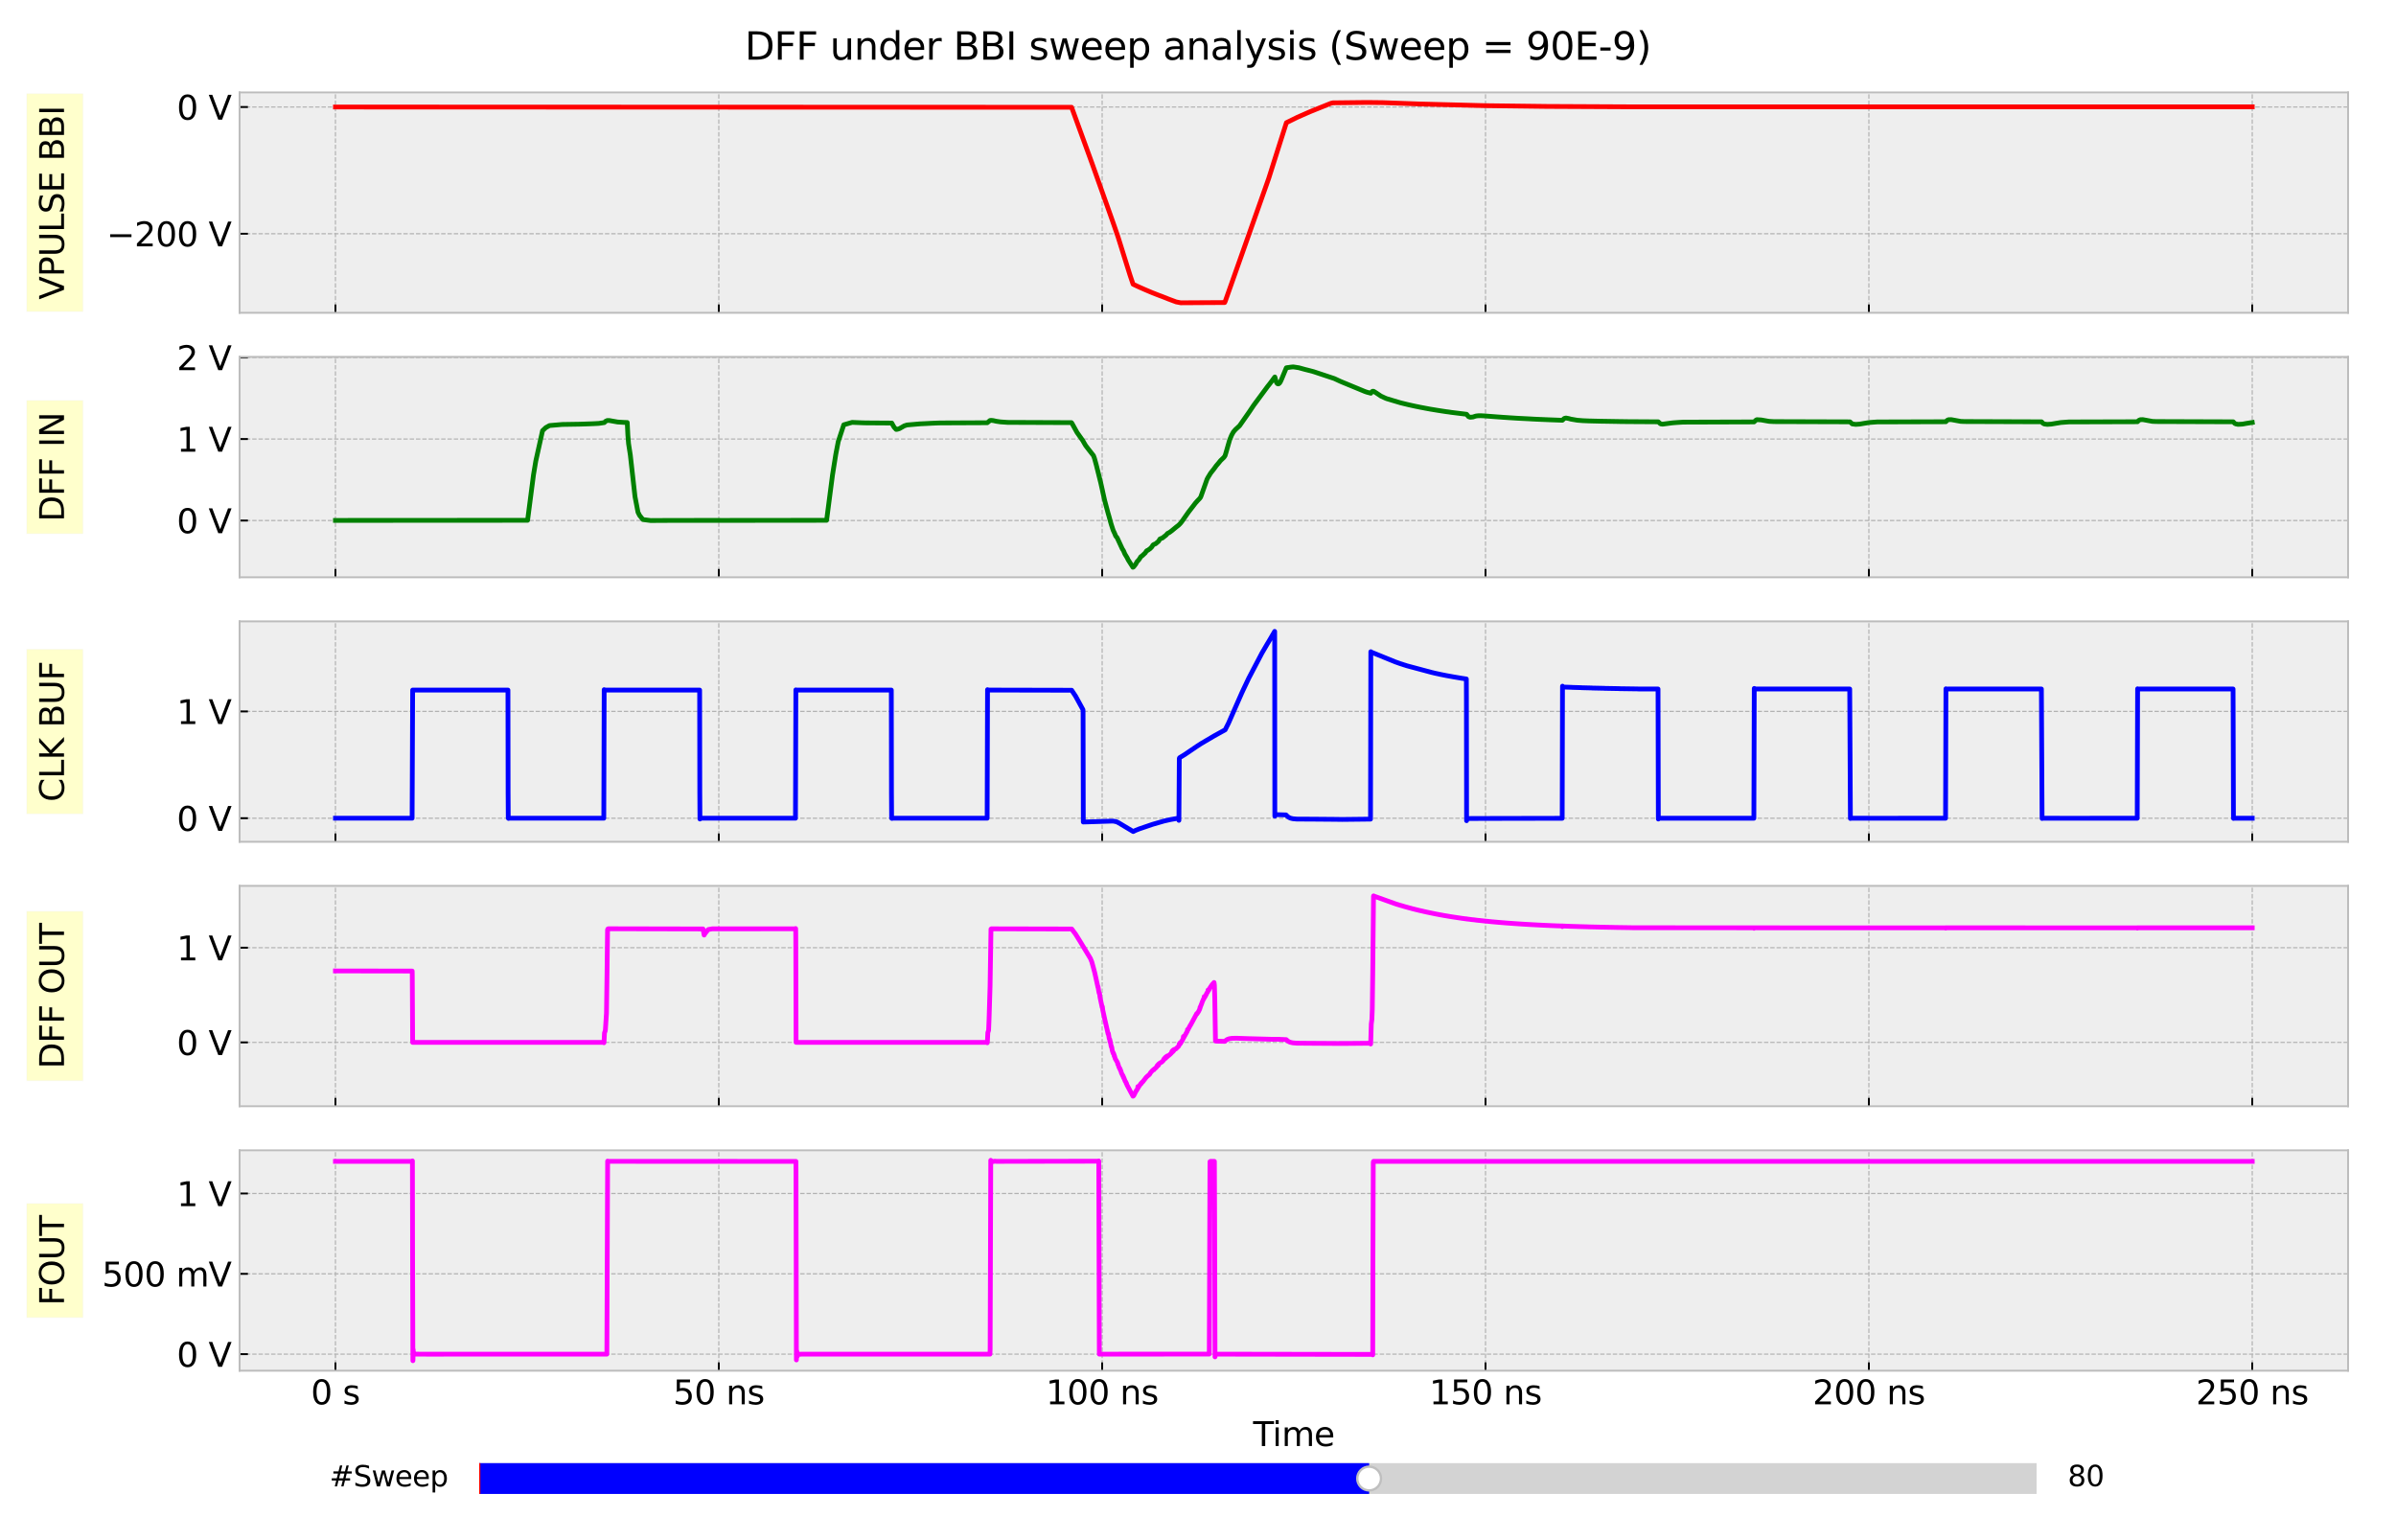 <?xml version="1.0" encoding="utf-8" standalone="no"?>
<!DOCTYPE svg PUBLIC "-//W3C//DTD SVG 1.1//EN"
  "http://www.w3.org/Graphics/SVG/1.1/DTD/svg11.dtd">
<svg xmlns:xlink="http://www.w3.org/1999/xlink" width="1008pt" height="648pt" viewBox="0 0 1008 648" xmlns="http://www.w3.org/2000/svg" version="1.1">
 <defs>
  <style type="text/css">*{stroke-linejoin: round; stroke-linecap: butt}</style>
 </defs>
 <g id="figure_1">
  <g id="patch_1">
   <path d="M 0 648 
L 1008 648 
L 1008 0 
L 0 0 
z
" style="fill: #ffffff"/>
  </g>
  <g id="axes_1">
   <g id="patch_2">
    <path d="M 100.8 131.611 
L 987.84 131.611 
L 987.84 38.88 
L 100.8 38.88 
z
" style="fill: #eeeeee"/>
   </g>
   <g id="matplotlib.axis_1">
    <g id="xtick_1">
     <g id="line2d_1">
      <path d="M 141.12 131.611 
L 141.12 38.88 
" clip-path="url(#pe719799842)" style="fill: none; stroke-dasharray: 1.85,0.8; stroke-dashoffset: 0; stroke: #b2b2b2; stroke-width: 0.5"/>
     </g>
     <g id="line2d_2">
      <defs>
       <path id="m5d4e55a789" d="M 0 0 
L 0 -3.5 
" style="stroke: #000000; stroke-width: 0.8"/>
      </defs>
      <g>
       <use xlink:href="#m5d4e55a789" x="141.12" y="131.611" style="stroke: #000000; stroke-width: 0.8"/>
      </g>
     </g>
    </g>
    <g id="xtick_2">
     <g id="line2d_3">
      <path d="M 302.4 131.611 
L 302.4 38.88 
" clip-path="url(#pe719799842)" style="fill: none; stroke-dasharray: 1.85,0.8; stroke-dashoffset: 0; stroke: #b2b2b2; stroke-width: 0.5"/>
     </g>
     <g id="line2d_4">
      <g>
       <use xlink:href="#m5d4e55a789" x="302.4" y="131.611" style="stroke: #000000; stroke-width: 0.8"/>
      </g>
     </g>
    </g>
    <g id="xtick_3">
     <g id="line2d_5">
      <path d="M 463.68 131.611 
L 463.68 38.88 
" clip-path="url(#pe719799842)" style="fill: none; stroke-dasharray: 1.85,0.8; stroke-dashoffset: 0; stroke: #b2b2b2; stroke-width: 0.5"/>
     </g>
     <g id="line2d_6">
      <g>
       <use xlink:href="#m5d4e55a789" x="463.68" y="131.611" style="stroke: #000000; stroke-width: 0.8"/>
      </g>
     </g>
    </g>
    <g id="xtick_4">
     <g id="line2d_7">
      <path d="M 624.96 131.611 
L 624.96 38.88 
" clip-path="url(#pe719799842)" style="fill: none; stroke-dasharray: 1.85,0.8; stroke-dashoffset: 0; stroke: #b2b2b2; stroke-width: 0.5"/>
     </g>
     <g id="line2d_8">
      <g>
       <use xlink:href="#m5d4e55a789" x="624.96" y="131.611" style="stroke: #000000; stroke-width: 0.8"/>
      </g>
     </g>
    </g>
    <g id="xtick_5">
     <g id="line2d_9">
      <path d="M 786.24 131.611 
L 786.24 38.88 
" clip-path="url(#pe719799842)" style="fill: none; stroke-dasharray: 1.85,0.8; stroke-dashoffset: 0; stroke: #b2b2b2; stroke-width: 0.5"/>
     </g>
     <g id="line2d_10">
      <g>
       <use xlink:href="#m5d4e55a789" x="786.24" y="131.611" style="stroke: #000000; stroke-width: 0.8"/>
      </g>
     </g>
    </g>
    <g id="xtick_6">
     <g id="line2d_11">
      <path d="M 947.52 131.611 
L 947.52 38.88 
" clip-path="url(#pe719799842)" style="fill: none; stroke-dasharray: 1.85,0.8; stroke-dashoffset: 0; stroke: #b2b2b2; stroke-width: 0.5"/>
     </g>
     <g id="line2d_12">
      <g>
       <use xlink:href="#m5d4e55a789" x="947.52" y="131.611" style="stroke: #000000; stroke-width: 0.8"/>
      </g>
     </g>
    </g>
   </g>
   <g id="matplotlib.axis_2">
    <g id="ytick_1">
     <g id="line2d_13">
      <path d="M 100.8 98.34 
L 987.84 98.34 
" clip-path="url(#pe719799842)" style="fill: none; stroke-dasharray: 1.85,0.8; stroke-dashoffset: 0; stroke: #b2b2b2; stroke-width: 0.5"/>
     </g>
     <g id="line2d_14">
      <defs>
       <path id="m6ca5ee40d5" d="M 0 0 
L 3.5 0 
" style="stroke: #000000; stroke-width: 0.8"/>
      </defs>
      <g>
       <use xlink:href="#m6ca5ee40d5" x="100.8" y="98.34" style="stroke: #000000; stroke-width: 0.8"/>
      </g>
     </g>
     <g id="text_1">
      <!-- −200 V -->
      <g transform="translate(44.82 103.659) scale(0.14 -0.14)">
       <defs>
        <path id="DejaVuSans-2212" d="M 678 2272 
L 4684 2272 
L 4684 1741 
L 678 1741 
L 678 2272 
z
" transform="scale(0.016)"/>
        <path id="DejaVuSans-32" d="M 1228 531 
L 3431 531 
L 3431 0 
L 469 0 
L 469 531 
Q 828 903 1448 1529 
Q 2069 2156 2228 2338 
Q 2531 2678 2651 2914 
Q 2772 3150 2772 3378 
Q 2772 3750 2511 3984 
Q 2250 4219 1831 4219 
Q 1534 4219 1204 4116 
Q 875 4013 500 3803 
L 500 4441 
Q 881 4594 1212 4672 
Q 1544 4750 1819 4750 
Q 2544 4750 2975 4387 
Q 3406 4025 3406 3419 
Q 3406 3131 3298 2873 
Q 3191 2616 2906 2266 
Q 2828 2175 2409 1742 
Q 1991 1309 1228 531 
z
" transform="scale(0.016)"/>
        <path id="DejaVuSans-30" d="M 2034 4250 
Q 1547 4250 1301 3770 
Q 1056 3291 1056 2328 
Q 1056 1369 1301 889 
Q 1547 409 2034 409 
Q 2525 409 2770 889 
Q 3016 1369 3016 2328 
Q 3016 3291 2770 3770 
Q 2525 4250 2034 4250 
z
M 2034 4750 
Q 2819 4750 3233 4129 
Q 3647 3509 3647 2328 
Q 3647 1150 3233 529 
Q 2819 -91 2034 -91 
Q 1250 -91 836 529 
Q 422 1150 422 2328 
Q 422 3509 836 4129 
Q 1250 4750 2034 4750 
z
" transform="scale(0.016)"/>
        <path id="DejaVuSans-20" transform="scale(0.016)"/>
        <path id="DejaVuSans-56" d="M 1831 0 
L 50 4666 
L 709 4666 
L 2188 738 
L 3669 4666 
L 4325 4666 
L 2547 0 
L 1831 0 
z
" transform="scale(0.016)"/>
       </defs>
       <use xlink:href="#DejaVuSans-2212"/>
       <use xlink:href="#DejaVuSans-32" x="83.789"/>
       <use xlink:href="#DejaVuSans-30" x="147.412"/>
       <use xlink:href="#DejaVuSans-30" x="211.035"/>
       <use xlink:href="#DejaVuSans-20" x="274.658"/>
       <use xlink:href="#DejaVuSans-56" x="306.445"/>
      </g>
     </g>
    </g>
    <g id="ytick_2">
     <g id="line2d_15">
      <path d="M 100.8 45.027 
L 987.84 45.027 
" clip-path="url(#pe719799842)" style="fill: none; stroke-dasharray: 1.85,0.8; stroke-dashoffset: 0; stroke: #b2b2b2; stroke-width: 0.5"/>
     </g>
     <g id="line2d_16">
      <g>
       <use xlink:href="#m6ca5ee40d5" x="100.8" y="45.027" style="stroke: #000000; stroke-width: 0.8"/>
      </g>
     </g>
     <g id="text_2">
      <!-- 0 V -->
      <g transform="translate(74.366 50.346) scale(0.14 -0.14)">
       <use xlink:href="#DejaVuSans-30"/>
       <use xlink:href="#DejaVuSans-20" x="63.623"/>
       <use xlink:href="#DejaVuSans-56" x="95.41"/>
      </g>
     </g>
    </g>
    <g id="text_3">
     <g id="patch_3">
      <path d="M 34.877 131.08 
L 34.877 39.411 
L 11.247 39.411 
L 11.247 131.08 
z
" style="fill: #ffff00; opacity: 0.2; stroke: #eeeeee; stroke-width: 0.5; stroke-linejoin: miter"/>
     </g>
     <!-- VPULSE BBI -->
     <g transform="translate(26.925 126.04) rotate(-90) scale(0.14 -0.14)">
      <defs>
       <path id="DejaVuSans-50" d="M 1259 4147 
L 1259 2394 
L 2053 2394 
Q 2494 2394 2734 2622 
Q 2975 2850 2975 3272 
Q 2975 3691 2734 3919 
Q 2494 4147 2053 4147 
L 1259 4147 
z
M 628 4666 
L 2053 4666 
Q 2838 4666 3239 4311 
Q 3641 3956 3641 3272 
Q 3641 2581 3239 2228 
Q 2838 1875 2053 1875 
L 1259 1875 
L 1259 0 
L 628 0 
L 628 4666 
z
" transform="scale(0.016)"/>
       <path id="DejaVuSans-55" d="M 556 4666 
L 1191 4666 
L 1191 1831 
Q 1191 1081 1462 751 
Q 1734 422 2344 422 
Q 2950 422 3222 751 
Q 3494 1081 3494 1831 
L 3494 4666 
L 4128 4666 
L 4128 1753 
Q 4128 841 3676 375 
Q 3225 -91 2344 -91 
Q 1459 -91 1007 375 
Q 556 841 556 1753 
L 556 4666 
z
" transform="scale(0.016)"/>
       <path id="DejaVuSans-4c" d="M 628 4666 
L 1259 4666 
L 1259 531 
L 3531 531 
L 3531 0 
L 628 0 
L 628 4666 
z
" transform="scale(0.016)"/>
       <path id="DejaVuSans-53" d="M 3425 4513 
L 3425 3897 
Q 3066 4069 2747 4153 
Q 2428 4238 2131 4238 
Q 1616 4238 1336 4038 
Q 1056 3838 1056 3469 
Q 1056 3159 1242 3001 
Q 1428 2844 1947 2747 
L 2328 2669 
Q 3034 2534 3370 2195 
Q 3706 1856 3706 1288 
Q 3706 609 3251 259 
Q 2797 -91 1919 -91 
Q 1588 -91 1214 -16 
Q 841 59 441 206 
L 441 856 
Q 825 641 1194 531 
Q 1563 422 1919 422 
Q 2459 422 2753 634 
Q 3047 847 3047 1241 
Q 3047 1584 2836 1778 
Q 2625 1972 2144 2069 
L 1759 2144 
Q 1053 2284 737 2584 
Q 422 2884 422 3419 
Q 422 4038 858 4394 
Q 1294 4750 2059 4750 
Q 2388 4750 2728 4690 
Q 3069 4631 3425 4513 
z
" transform="scale(0.016)"/>
       <path id="DejaVuSans-45" d="M 628 4666 
L 3578 4666 
L 3578 4134 
L 1259 4134 
L 1259 2753 
L 3481 2753 
L 3481 2222 
L 1259 2222 
L 1259 531 
L 3634 531 
L 3634 0 
L 628 0 
L 628 4666 
z
" transform="scale(0.016)"/>
       <path id="DejaVuSans-42" d="M 1259 2228 
L 1259 519 
L 2272 519 
Q 2781 519 3026 730 
Q 3272 941 3272 1375 
Q 3272 1813 3026 2020 
Q 2781 2228 2272 2228 
L 1259 2228 
z
M 1259 4147 
L 1259 2741 
L 2194 2741 
Q 2656 2741 2882 2914 
Q 3109 3088 3109 3444 
Q 3109 3797 2882 3972 
Q 2656 4147 2194 4147 
L 1259 4147 
z
M 628 4666 
L 2241 4666 
Q 2963 4666 3353 4366 
Q 3744 4066 3744 3513 
Q 3744 3084 3544 2831 
Q 3344 2578 2956 2516 
Q 3422 2416 3680 2098 
Q 3938 1781 3938 1306 
Q 3938 681 3513 340 
Q 3088 0 2303 0 
L 628 0 
L 628 4666 
z
" transform="scale(0.016)"/>
       <path id="DejaVuSans-49" d="M 628 4666 
L 1259 4666 
L 1259 0 
L 628 0 
L 628 4666 
z
" transform="scale(0.016)"/>
      </defs>
      <use xlink:href="#DejaVuSans-56"/>
      <use xlink:href="#DejaVuSans-50" x="68.408"/>
      <use xlink:href="#DejaVuSans-55" x="128.711"/>
      <use xlink:href="#DejaVuSans-4c" x="201.904"/>
      <use xlink:href="#DejaVuSans-53" x="257.617"/>
      <use xlink:href="#DejaVuSans-45" x="321.094"/>
      <use xlink:href="#DejaVuSans-20" x="384.277"/>
      <use xlink:href="#DejaVuSans-42" x="416.064"/>
      <use xlink:href="#DejaVuSans-42" x="484.668"/>
      <use xlink:href="#DejaVuSans-49" x="553.271"/>
     </g>
    </g>
   </g>
   <g id="line2d_17">
    <path d="M 141.12 45.027 
L 450.81 45.136 
L 451.294 46.426 
L 459.519 69.007 
L 466.938 89.864 
L 468.551 94.441 
L 470.357 99.673 
L 473.841 110.808 
L 475.421 115.851 
L 476.679 119.567 
L 477.905 120.153 
L 478.744 120.545 
L 479.776 121.017 
L 480.356 121.273 
L 481.227 121.657 
L 481.808 121.913 
L 482.647 122.27 
L 484.227 122.936 
L 484.872 123.203 
L 485.969 123.629 
L 486.711 123.923 
L 487.807 124.349 
L 488.711 124.677 
L 489.388 124.944 
L 490.194 125.255 
L 491.549 125.805 
L 494.194 126.791 
L 494.807 127.023 
L 496.742 127.396 
L 515.225 127.289 
L 515.451 126.802 
L 533.74 75.088 
L 537.482 63.292 
L 541.191 51.618 
L 545.804 49.341 
L 551.158 46.985 
L 559.867 43.484 
L 560.738 43.269 
L 575.028 43.108 
L 581.834 43.185 
L 597.188 43.746 
L 624.96 44.461 
L 650.604 44.774 
L 686.214 44.946 
L 734.243 44.954 
L 947.52 44.954 
L 947.52 44.954 
" clip-path="url(#pe719799842)" style="fill: none; stroke: #ff0000; stroke-width: 2; stroke-linecap: square"/>
   </g>
   <g id="patch_4">
    <path d="M 100.8 131.611 
L 100.8 38.88 
" style="fill: none; stroke: #bcbcbc; stroke-width: 0.8; stroke-linejoin: miter; stroke-linecap: square"/>
   </g>
   <g id="patch_5">
    <path d="M 987.84 131.611 
L 987.84 38.88 
" style="fill: none; stroke: #bcbcbc; stroke-width: 0.8; stroke-linejoin: miter; stroke-linecap: square"/>
   </g>
   <g id="patch_6">
    <path d="M 100.8 131.611 
L 987.84 131.611 
" style="fill: none; stroke: #bcbcbc; stroke-width: 0.8; stroke-linejoin: miter; stroke-linecap: square"/>
   </g>
   <g id="patch_7">
    <path d="M 100.8 38.88 
L 987.84 38.88 
" style="fill: none; stroke: #bcbcbc; stroke-width: 0.8; stroke-linejoin: miter; stroke-linecap: square"/>
   </g>
  </g>
  <g id="axes_2">
   <g id="patch_8">
    <path d="M 100.8 242.888 
L 987.84 242.888 
L 987.84 150.157 
L 100.8 150.157 
z
" style="fill: #eeeeee"/>
   </g>
   <g id="matplotlib.axis_3">
    <g id="xtick_7">
     <g id="line2d_18">
      <path d="M 141.12 242.888 
L 141.12 150.157 
" clip-path="url(#p39edc99733)" style="fill: none; stroke-dasharray: 1.85,0.8; stroke-dashoffset: 0; stroke: #b2b2b2; stroke-width: 0.5"/>
     </g>
     <g id="line2d_19">
      <g>
       <use xlink:href="#m5d4e55a789" x="141.12" y="242.888" style="stroke: #000000; stroke-width: 0.8"/>
      </g>
     </g>
    </g>
    <g id="xtick_8">
     <g id="line2d_20">
      <path d="M 302.4 242.888 
L 302.4 150.157 
" clip-path="url(#p39edc99733)" style="fill: none; stroke-dasharray: 1.85,0.8; stroke-dashoffset: 0; stroke: #b2b2b2; stroke-width: 0.5"/>
     </g>
     <g id="line2d_21">
      <g>
       <use xlink:href="#m5d4e55a789" x="302.4" y="242.888" style="stroke: #000000; stroke-width: 0.8"/>
      </g>
     </g>
    </g>
    <g id="xtick_9">
     <g id="line2d_22">
      <path d="M 463.68 242.888 
L 463.68 150.157 
" clip-path="url(#p39edc99733)" style="fill: none; stroke-dasharray: 1.85,0.8; stroke-dashoffset: 0; stroke: #b2b2b2; stroke-width: 0.5"/>
     </g>
     <g id="line2d_23">
      <g>
       <use xlink:href="#m5d4e55a789" x="463.68" y="242.888" style="stroke: #000000; stroke-width: 0.8"/>
      </g>
     </g>
    </g>
    <g id="xtick_10">
     <g id="line2d_24">
      <path d="M 624.96 242.888 
L 624.96 150.157 
" clip-path="url(#p39edc99733)" style="fill: none; stroke-dasharray: 1.85,0.8; stroke-dashoffset: 0; stroke: #b2b2b2; stroke-width: 0.5"/>
     </g>
     <g id="line2d_25">
      <g>
       <use xlink:href="#m5d4e55a789" x="624.96" y="242.888" style="stroke: #000000; stroke-width: 0.8"/>
      </g>
     </g>
    </g>
    <g id="xtick_11">
     <g id="line2d_26">
      <path d="M 786.24 242.888 
L 786.24 150.157 
" clip-path="url(#p39edc99733)" style="fill: none; stroke-dasharray: 1.85,0.8; stroke-dashoffset: 0; stroke: #b2b2b2; stroke-width: 0.5"/>
     </g>
     <g id="line2d_27">
      <g>
       <use xlink:href="#m5d4e55a789" x="786.24" y="242.888" style="stroke: #000000; stroke-width: 0.8"/>
      </g>
     </g>
    </g>
    <g id="xtick_12">
     <g id="line2d_28">
      <path d="M 947.52 242.888 
L 947.52 150.157 
" clip-path="url(#p39edc99733)" style="fill: none; stroke-dasharray: 1.85,0.8; stroke-dashoffset: 0; stroke: #b2b2b2; stroke-width: 0.5"/>
     </g>
     <g id="line2d_29">
      <g>
       <use xlink:href="#m5d4e55a789" x="947.52" y="242.888" style="stroke: #000000; stroke-width: 0.8"/>
      </g>
     </g>
    </g>
   </g>
   <g id="matplotlib.axis_4">
    <g id="ytick_3">
     <g id="line2d_30">
      <path d="M 100.8 219.009 
L 987.84 219.009 
" clip-path="url(#p39edc99733)" style="fill: none; stroke-dasharray: 1.85,0.8; stroke-dashoffset: 0; stroke: #b2b2b2; stroke-width: 0.5"/>
     </g>
     <g id="line2d_31">
      <g>
       <use xlink:href="#m6ca5ee40d5" x="100.8" y="219.009" style="stroke: #000000; stroke-width: 0.8"/>
      </g>
     </g>
     <g id="text_4">
      <!-- 0 V -->
      <g transform="translate(74.366 224.328) scale(0.14 -0.14)">
       <use xlink:href="#DejaVuSans-30"/>
       <use xlink:href="#DejaVuSans-20" x="63.623"/>
       <use xlink:href="#DejaVuSans-56" x="95.41"/>
      </g>
     </g>
    </g>
    <g id="ytick_4">
     <g id="line2d_32">
      <path d="M 100.8 184.714 
L 987.84 184.714 
" clip-path="url(#p39edc99733)" style="fill: none; stroke-dasharray: 1.85,0.8; stroke-dashoffset: 0; stroke: #b2b2b2; stroke-width: 0.5"/>
     </g>
     <g id="line2d_33">
      <g>
       <use xlink:href="#m6ca5ee40d5" x="100.8" y="184.714" style="stroke: #000000; stroke-width: 0.8"/>
      </g>
     </g>
     <g id="text_5">
      <!-- 1 V -->
      <g transform="translate(74.366 190.033) scale(0.14 -0.14)">
       <defs>
        <path id="DejaVuSans-31" d="M 794 531 
L 1825 531 
L 1825 4091 
L 703 3866 
L 703 4441 
L 1819 4666 
L 2450 4666 
L 2450 531 
L 3481 531 
L 3481 0 
L 794 0 
L 794 531 
z
" transform="scale(0.016)"/>
       </defs>
       <use xlink:href="#DejaVuSans-31"/>
       <use xlink:href="#DejaVuSans-20" x="63.623"/>
       <use xlink:href="#DejaVuSans-56" x="95.41"/>
      </g>
     </g>
    </g>
    <g id="ytick_5">
     <g id="line2d_34">
      <path d="M 100.8 150.418 
L 987.84 150.418 
" clip-path="url(#p39edc99733)" style="fill: none; stroke-dasharray: 1.85,0.8; stroke-dashoffset: 0; stroke: #b2b2b2; stroke-width: 0.5"/>
     </g>
     <g id="line2d_35">
      <g>
       <use xlink:href="#m6ca5ee40d5" x="100.8" y="150.418" style="stroke: #000000; stroke-width: 0.8"/>
      </g>
     </g>
     <g id="text_6">
      <!-- 2 V -->
      <g transform="translate(74.366 155.737) scale(0.14 -0.14)">
       <use xlink:href="#DejaVuSans-32"/>
       <use xlink:href="#DejaVuSans-20" x="63.623"/>
       <use xlink:href="#DejaVuSans-56" x="95.41"/>
      </g>
     </g>
    </g>
    <g id="text_7">
     <g id="patch_9">
      <path d="M 34.877 224.532 
L 34.877 168.514 
L 11.247 168.514 
L 11.247 224.532 
z
" style="fill: #ffff00; opacity: 0.2; stroke: #eeeeee; stroke-width: 0.5; stroke-linejoin: miter"/>
     </g>
     <!-- DFF IN -->
     <g transform="translate(26.925 219.492) rotate(-90) scale(0.14 -0.14)">
      <defs>
       <path id="DejaVuSans-44" d="M 1259 4147 
L 1259 519 
L 2022 519 
Q 2988 519 3436 956 
Q 3884 1394 3884 2338 
Q 3884 3275 3436 3711 
Q 2988 4147 2022 4147 
L 1259 4147 
z
M 628 4666 
L 1925 4666 
Q 3281 4666 3915 4102 
Q 4550 3538 4550 2338 
Q 4550 1131 3912 565 
Q 3275 0 1925 0 
L 628 0 
L 628 4666 
z
" transform="scale(0.016)"/>
       <path id="DejaVuSans-46" d="M 628 4666 
L 3309 4666 
L 3309 4134 
L 1259 4134 
L 1259 2759 
L 3109 2759 
L 3109 2228 
L 1259 2228 
L 1259 0 
L 628 0 
L 628 4666 
z
" transform="scale(0.016)"/>
       <path id="DejaVuSans-4e" d="M 628 4666 
L 1478 4666 
L 3547 763 
L 3547 4666 
L 4159 4666 
L 4159 0 
L 3309 0 
L 1241 3903 
L 1241 0 
L 628 0 
L 628 4666 
z
" transform="scale(0.016)"/>
      </defs>
      <use xlink:href="#DejaVuSans-44"/>
      <use xlink:href="#DejaVuSans-46" x="77.002"/>
      <use xlink:href="#DejaVuSans-46" x="134.521"/>
      <use xlink:href="#DejaVuSans-20" x="192.041"/>
      <use xlink:href="#DejaVuSans-49" x="223.828"/>
      <use xlink:href="#DejaVuSans-4e" x="253.32"/>
     </g>
    </g>
   </g>
   <g id="line2d_36">
    <path d="M 141.12 218.959 
L 221.954 218.912 
L 224.437 199.803 
L 225.405 193.99 
L 228.243 181.209 
L 229.598 179.926 
L 231.179 179.045 
L 236.533 178.585 
L 243.533 178.475 
L 244.952 178.434 
L 248.145 178.324 
L 249.79 178.259 
L 251.887 178.15 
L 254.242 177.8 
L 254.758 177.258 
L 255.5 176.915 
L 256.338 176.929 
L 259.79 177.549 
L 262.467 177.724 
L 263.886 177.772 
L 264.144 183.061 
L 264.435 186.659 
L 265.177 191.452 
L 267.144 208.949 
L 268.402 215.518 
L 269.047 216.814 
L 270.467 218.593 
L 273.724 219.011 
L 282.498 218.963 
L 296.981 218.954 
L 305.69 218.958 
L 347.752 218.914 
L 350.236 199.844 
L 351.623 191.125 
L 352.655 185.783 
L 354.977 178.722 
L 358.493 177.714 
L 360.203 177.786 
L 363.009 177.896 
L 364.332 177.927 
L 375.17 177.999 
L 375.718 179 
L 376.169 179.758 
L 377.008 180.674 
L 377.524 180.622 
L 378.427 180.327 
L 380.427 179.178 
L 381.588 178.801 
L 387.169 178.318 
L 389.588 178.208 
L 391.685 178.095 
L 394.233 177.985 
L 395.62 177.947 
L 415.361 177.861 
L 416.489 176.922 
L 417.038 176.857 
L 417.909 176.966 
L 419.167 177.251 
L 420.909 177.508 
L 423.941 177.721 
L 450.745 177.82 
L 450.939 178.043 
L 453.1 181.953 
L 455.519 185.356 
L 455.971 186.164 
L 456.745 187.487 
L 457.906 189.001 
L 460.035 191.709 
L 460.487 192.981 
L 461.229 195.713 
L 463.067 203.08 
L 463.777 206.236 
L 463.97 207.162 
L 464.712 210.469 
L 466.164 215.9 
L 466.519 217.113 
L 467.422 220.377 
L 468.293 223.064 
L 468.97 224.518 
L 469.357 225.495 
L 469.68 225.899 
L 470.002 226.29 
L 470.196 226.717 
L 472.163 230.958 
L 472.518 231.479 
L 472.712 231.846 
L 473.228 233.064 
L 474.195 234.664 
L 474.615 235.538 
L 476.615 238.673 
L 476.873 238.563 
L 477.808 237.349 
L 478.324 236.373 
L 479.098 235.548 
L 479.518 234.933 
L 479.905 234.271 
L 480.227 234.045 
L 480.55 233.803 
L 481.84 232.596 
L 482.324 231.825 
L 482.647 231.591 
L 482.679 231.627 
L 482.84 231.559 
L 483.84 230.852 
L 484.582 230.093 
L 485.066 229.302 
L 485.485 229.056 
L 485.582 229.01 
L 485.904 228.889 
L 486.195 228.763 
L 487.388 227.75 
L 487.549 227.5 
L 487.969 226.791 
L 488.485 226.554 
L 489.001 226.374 
L 490.582 225.13 
L 491.162 224.447 
L 491.388 224.323 
L 491.936 224.058 
L 492.936 223.325 
L 494.872 221.721 
L 495.807 221.004 
L 496.549 220.259 
L 497.129 219.539 
L 500 215.456 
L 502.936 211.648 
L 503.71 210.772 
L 504.677 209.764 
L 505.097 209.191 
L 505.322 208.628 
L 507.806 201.618 
L 508.258 200.789 
L 509.322 199.055 
L 509.935 198.28 
L 510.58 197.47 
L 511.709 195.918 
L 512.645 194.837 
L 513.483 193.789 
L 514.903 192.438 
L 515.386 191.719 
L 515.741 190.568 
L 517.322 185.051 
L 518.16 183.054 
L 518.902 181.723 
L 519.741 180.753 
L 521.483 179.141 
L 525.482 173.424 
L 527.45 170.491 
L 533.288 162.603 
L 534.159 161.516 
L 535.224 160.103 
L 536.159 158.81 
L 536.321 158.608 
L 536.353 158.652 
L 536.611 159.64 
L 536.966 160.813 
L 537.32 161.369 
L 537.643 161.537 
L 537.901 161.513 
L 538.256 161.242 
L 538.675 160.642 
L 539.191 159.499 
L 541.159 154.743 
L 541.61 154.657 
L 542.127 154.609 
L 542.836 154.492 
L 543.772 154.386 
L 544.255 154.389 
L 546.449 154.732 
L 549.158 155.48 
L 549.9 155.658 
L 550.352 155.775 
L 552.61 156.368 
L 561.351 159.273 
L 563.222 160.144 
L 564.093 160.539 
L 574.157 164.699 
L 574.963 164.983 
L 576.705 165.453 
L 577.092 164.86 
L 577.511 164.603 
L 577.898 164.63 
L 579.06 165.367 
L 580.963 166.647 
L 582.801 167.501 
L 583.382 167.737 
L 589.188 169.473 
L 589.93 169.658 
L 591.414 170.018 
L 591.865 170.128 
L 592.51 170.282 
L 593.736 170.556 
L 594.672 170.762 
L 595.736 170.992 
L 596.284 171.095 
L 597.381 171.328 
L 598.768 171.585 
L 599.704 171.771 
L 601.091 172.024 
L 601.897 172.172 
L 602.574 172.278 
L 604.961 172.676 
L 605.381 172.734 
L 606.122 172.858 
L 608.542 173.225 
L 608.929 173.269 
L 609.735 173.376 
L 610.477 173.496 
L 611.735 173.65 
L 616.993 174.302 
L 617.799 175.303 
L 618.477 175.553 
L 619.67 175.447 
L 620.573 175.145 
L 620.993 175.032 
L 621.928 174.922 
L 623.057 174.912 
L 625.025 175.018 
L 625.541 175.07 
L 629.153 175.344 
L 630.573 175.454 
L 630.992 175.474 
L 631.572 175.522 
L 632.379 175.581 
L 634.056 175.691 
L 634.83 175.749 
L 635.508 175.787 
L 638.12 175.955 
L 638.798 175.992 
L 640.959 176.102 
L 642.894 176.198 
L 644.83 176.308 
L 646.733 176.404 
L 647.475 176.435 
L 649.184 176.507 
L 651.732 176.616 
L 653.281 176.671 
L 656.119 176.781 
L 657.281 176.822 
L 658.087 176.047 
L 658.764 175.869 
L 660.055 176.116 
L 660.893 176.352 
L 663.603 176.815 
L 665.022 176.925 
L 665.861 176.994 
L 668.441 177.103 
L 669.022 177.117 
L 673.441 177.227 
L 674.602 177.241 
L 681.118 177.35 
L 681.698 177.368 
L 682.698 177.368 
L 683.988 177.395 
L 697.633 177.477 
L 698.568 178.321 
L 699.407 178.472 
L 703.374 177.94 
L 704.31 177.855 
L 705.826 177.745 
L 708.148 177.608 
L 737.921 177.518 
L 738.888 176.641 
L 739.211 176.579 
L 740.953 176.689 
L 744.243 177.275 
L 746.339 177.388 
L 778.273 177.484 
L 779.24 178.359 
L 780.66 178.551 
L 782.337 178.441 
L 784.047 178.15 
L 786.369 177.769 
L 789.724 177.522 
L 818.625 177.44 
L 819.109 176.905 
L 819.722 176.582 
L 820.915 176.562 
L 824.883 177.292 
L 826.56 177.361 
L 858.881 177.47 
L 859.042 177.652 
L 859.461 178.081 
L 860.074 178.403 
L 861.3 178.551 
L 862.977 178.441 
L 864.687 178.15 
L 867.009 177.769 
L 870.364 177.522 
L 899.265 177.44 
L 899.749 176.901 
L 900.458 176.572 
L 901.555 176.562 
L 905.523 177.292 
L 907.2 177.361 
L 939.521 177.47 
L 939.682 177.656 
L 940.166 178.146 
L 940.649 178.369 
L 941.553 178.547 
L 943.456 178.438 
L 944.778 178.187 
L 946.972 177.834 
L 947.52 177.748 
L 947.52 177.748 
" clip-path="url(#p39edc99733)" style="fill: none; stroke: #008000; stroke-width: 2; stroke-linecap: square"/>
   </g>
   <g id="patch_10">
    <path d="M 100.8 242.888 
L 100.8 150.157 
" style="fill: none; stroke: #bcbcbc; stroke-width: 0.8; stroke-linejoin: miter; stroke-linecap: square"/>
   </g>
   <g id="patch_11">
    <path d="M 987.84 242.888 
L 987.84 150.157 
" style="fill: none; stroke: #bcbcbc; stroke-width: 0.8; stroke-linejoin: miter; stroke-linecap: square"/>
   </g>
   <g id="patch_12">
    <path d="M 100.8 242.888 
L 987.84 242.888 
" style="fill: none; stroke: #bcbcbc; stroke-width: 0.8; stroke-linejoin: miter; stroke-linecap: square"/>
   </g>
   <g id="patch_13">
    <path d="M 100.8 150.157 
L 987.84 150.157 
" style="fill: none; stroke: #bcbcbc; stroke-width: 0.8; stroke-linejoin: miter; stroke-linecap: square"/>
   </g>
  </g>
  <g id="axes_3">
   <g id="patch_14">
    <path d="M 100.8 354.166 
L 987.84 354.166 
L 987.84 261.434 
L 100.8 261.434 
z
" style="fill: #eeeeee"/>
   </g>
   <g id="matplotlib.axis_5">
    <g id="xtick_13">
     <g id="line2d_37">
      <path d="M 141.12 354.166 
L 141.12 261.434 
" clip-path="url(#pb3e5e86068)" style="fill: none; stroke-dasharray: 1.85,0.8; stroke-dashoffset: 0; stroke: #b2b2b2; stroke-width: 0.5"/>
     </g>
     <g id="line2d_38">
      <g>
       <use xlink:href="#m5d4e55a789" x="141.12" y="354.166" style="stroke: #000000; stroke-width: 0.8"/>
      </g>
     </g>
    </g>
    <g id="xtick_14">
     <g id="line2d_39">
      <path d="M 302.4 354.166 
L 302.4 261.434 
" clip-path="url(#pb3e5e86068)" style="fill: none; stroke-dasharray: 1.85,0.8; stroke-dashoffset: 0; stroke: #b2b2b2; stroke-width: 0.5"/>
     </g>
     <g id="line2d_40">
      <g>
       <use xlink:href="#m5d4e55a789" x="302.4" y="354.166" style="stroke: #000000; stroke-width: 0.8"/>
      </g>
     </g>
    </g>
    <g id="xtick_15">
     <g id="line2d_41">
      <path d="M 463.68 354.166 
L 463.68 261.434 
" clip-path="url(#pb3e5e86068)" style="fill: none; stroke-dasharray: 1.85,0.8; stroke-dashoffset: 0; stroke: #b2b2b2; stroke-width: 0.5"/>
     </g>
     <g id="line2d_42">
      <g>
       <use xlink:href="#m5d4e55a789" x="463.68" y="354.166" style="stroke: #000000; stroke-width: 0.8"/>
      </g>
     </g>
    </g>
    <g id="xtick_16">
     <g id="line2d_43">
      <path d="M 624.96 354.166 
L 624.96 261.434 
" clip-path="url(#pb3e5e86068)" style="fill: none; stroke-dasharray: 1.85,0.8; stroke-dashoffset: 0; stroke: #b2b2b2; stroke-width: 0.5"/>
     </g>
     <g id="line2d_44">
      <g>
       <use xlink:href="#m5d4e55a789" x="624.96" y="354.166" style="stroke: #000000; stroke-width: 0.8"/>
      </g>
     </g>
    </g>
    <g id="xtick_17">
     <g id="line2d_45">
      <path d="M 786.24 354.166 
L 786.24 261.434 
" clip-path="url(#pb3e5e86068)" style="fill: none; stroke-dasharray: 1.85,0.8; stroke-dashoffset: 0; stroke: #b2b2b2; stroke-width: 0.5"/>
     </g>
     <g id="line2d_46">
      <g>
       <use xlink:href="#m5d4e55a789" x="786.24" y="354.166" style="stroke: #000000; stroke-width: 0.8"/>
      </g>
     </g>
    </g>
    <g id="xtick_18">
     <g id="line2d_47">
      <path d="M 947.52 354.166 
L 947.52 261.434 
" clip-path="url(#pb3e5e86068)" style="fill: none; stroke-dasharray: 1.85,0.8; stroke-dashoffset: 0; stroke: #b2b2b2; stroke-width: 0.5"/>
     </g>
     <g id="line2d_48">
      <g>
       <use xlink:href="#m5d4e55a789" x="947.52" y="354.166" style="stroke: #000000; stroke-width: 0.8"/>
      </g>
     </g>
    </g>
   </g>
   <g id="matplotlib.axis_6">
    <g id="ytick_6">
     <g id="line2d_49">
      <path d="M 100.8 344.258 
L 987.84 344.258 
" clip-path="url(#pb3e5e86068)" style="fill: none; stroke-dasharray: 1.85,0.8; stroke-dashoffset: 0; stroke: #b2b2b2; stroke-width: 0.5"/>
     </g>
     <g id="line2d_50">
      <g>
       <use xlink:href="#m6ca5ee40d5" x="100.8" y="344.258" style="stroke: #000000; stroke-width: 0.8"/>
      </g>
     </g>
     <g id="text_8">
      <!-- 0 V -->
      <g transform="translate(74.366 349.577) scale(0.14 -0.14)">
       <use xlink:href="#DejaVuSans-30"/>
       <use xlink:href="#DejaVuSans-20" x="63.623"/>
       <use xlink:href="#DejaVuSans-56" x="95.41"/>
      </g>
     </g>
    </g>
    <g id="ytick_7">
     <g id="line2d_51">
      <path d="M 100.8 299.326 
L 987.84 299.326 
" clip-path="url(#pb3e5e86068)" style="fill: none; stroke-dasharray: 1.85,0.8; stroke-dashoffset: 0; stroke: #b2b2b2; stroke-width: 0.5"/>
     </g>
     <g id="line2d_52">
      <g>
       <use xlink:href="#m6ca5ee40d5" x="100.8" y="299.326" style="stroke: #000000; stroke-width: 0.8"/>
      </g>
     </g>
     <g id="text_9">
      <!-- 1 V -->
      <g transform="translate(74.366 304.645) scale(0.14 -0.14)">
       <use xlink:href="#DejaVuSans-31"/>
       <use xlink:href="#DejaVuSans-20" x="63.623"/>
       <use xlink:href="#DejaVuSans-56" x="95.41"/>
      </g>
     </g>
    </g>
    <g id="text_10">
     <g id="patch_15">
      <path d="M 34.877 342.395 
L 34.877 273.205 
L 11.247 273.205 
L 11.247 342.395 
z
" style="fill: #ffff00; opacity: 0.2; stroke: #eeeeee; stroke-width: 0.5; stroke-linejoin: miter"/>
     </g>
     <!-- CLK BUF -->
     <g transform="translate(26.925 337.355) rotate(-90) scale(0.14 -0.14)">
      <defs>
       <path id="DejaVuSans-43" d="M 4122 4306 
L 4122 3641 
Q 3803 3938 3442 4084 
Q 3081 4231 2675 4231 
Q 1875 4231 1450 3742 
Q 1025 3253 1025 2328 
Q 1025 1406 1450 917 
Q 1875 428 2675 428 
Q 3081 428 3442 575 
Q 3803 722 4122 1019 
L 4122 359 
Q 3791 134 3420 21 
Q 3050 -91 2638 -91 
Q 1578 -91 968 557 
Q 359 1206 359 2328 
Q 359 3453 968 4101 
Q 1578 4750 2638 4750 
Q 3056 4750 3426 4639 
Q 3797 4528 4122 4306 
z
" transform="scale(0.016)"/>
       <path id="DejaVuSans-4b" d="M 628 4666 
L 1259 4666 
L 1259 2694 
L 3353 4666 
L 4166 4666 
L 1850 2491 
L 4331 0 
L 3500 0 
L 1259 2247 
L 1259 0 
L 628 0 
L 628 4666 
z
" transform="scale(0.016)"/>
      </defs>
      <use xlink:href="#DejaVuSans-43"/>
      <use xlink:href="#DejaVuSans-4c" x="69.824"/>
      <use xlink:href="#DejaVuSans-4b" x="125.537"/>
      <use xlink:href="#DejaVuSans-20" x="191.113"/>
      <use xlink:href="#DejaVuSans-42" x="222.9"/>
      <use xlink:href="#DejaVuSans-55" x="291.504"/>
      <use xlink:href="#DejaVuSans-46" x="364.697"/>
     </g>
    </g>
   </g>
   <g id="line2d_53">
    <path d="M 141.12 344.256 
L 173.376 344.256 
L 173.602 290.34 
L 213.696 290.34 
L 213.761 333.348 
L 213.825 344.237 
L 213.89 344.172 
L 213.954 344.352 
L 214.019 344.262 
L 215.309 344.254 
L 223.082 344.256 
L 254.016 344.256 
L 254.177 290.173 
L 254.242 290.461 
L 254.403 290.331 
L 254.822 290.34 
L 294.336 290.34 
L 294.401 333.31 
L 294.465 344.593 
L 294.53 343.812 
L 294.626 344.328 
L 294.659 344.296 
L 294.852 344.217 
L 295.207 344.274 
L 295.497 344.256 
L 319.625 344.256 
L 334.656 344.256 
L 334.817 290.259 
L 334.882 290.357 
L 335.172 290.344 
L 374.976 290.34 
L 375.041 333.352 
L 375.105 344.258 
L 375.17 344.167 
L 375.234 344.345 
L 375.299 344.263 
L 376.653 344.253 
L 384.685 344.256 
L 415.296 344.256 
L 415.457 290.173 
L 415.522 290.461 
L 415.683 290.326 
L 416.554 290.34 
L 450.842 290.411 
L 452.487 292.883 
L 455.616 298.602 
L 455.648 299.258 
L 455.745 345.863 
L 455.777 345.794 
L 455.906 345.842 
L 457.326 345.812 
L 464.325 345.585 
L 464.422 345.576 
L 464.551 345.579 
L 467.551 345.483 
L 467.906 345.489 
L 468.454 345.495 
L 469.744 345.762 
L 470.615 346.194 
L 476.744 349.861 
L 477.776 349.356 
L 479.324 348.733 
L 479.711 348.601 
L 484.872 346.842 
L 489.582 345.477 
L 490.001 345.376 
L 492.485 344.817 
L 495.936 344.208 
L 495.968 345.158 
L 496.13 319.035 
L 496.291 318.782 
L 498.484 317.435 
L 500.903 315.787 
L 503.484 314.038 
L 505.29 312.867 
L 510.774 309.636 
L 515.419 307.067 
L 516.838 304.257 
L 519.612 297.924 
L 522.418 291.553 
L 523.096 290.101 
L 525.353 285.339 
L 530.869 274.825 
L 533.159 270.907 
L 533.901 269.684 
L 536.256 265.65 
L 536.321 343.407 
L 536.45 342.745 
L 536.837 342.749 
L 541.03 342.872 
L 541.352 343.217 
L 542.03 343.811 
L 542.836 344.21 
L 543.868 344.466 
L 545.481 344.619 
L 552.513 344.656 
L 561.706 344.731 
L 564.641 344.773 
L 570.222 344.713 
L 576.576 344.642 
L 576.705 274.196 
L 576.802 274.335 
L 586.769 278.392 
L 587.027 278.496 
L 588.769 279.111 
L 589.059 279.214 
L 590.156 279.56 
L 590.414 279.664 
L 591.414 279.965 
L 591.672 280.064 
L 592.123 280.189 
L 602.349 282.93 
L 602.8 283.029 
L 603.219 283.137 
L 603.865 283.29 
L 604.348 283.389 
L 604.703 283.469 
L 605.219 283.568 
L 605.639 283.676 
L 606.155 283.779 
L 607.864 284.125 
L 608.38 284.229 
L 610.767 284.66 
L 611.09 284.723 
L 614.445 285.289 
L 614.767 285.352 
L 616.896 285.667 
L 616.928 294.105 
L 616.993 345.303 
L 617.057 344.253 
L 617.09 344.775 
L 617.154 344.397 
L 617.283 344.385 
L 619.315 344.375 
L 623.573 344.362 
L 627.766 344.348 
L 657.216 344.292 
L 657.345 288.7 
L 657.442 289.041 
L 657.926 289.081 
L 661.151 289.185 
L 661.506 289.216 
L 665.119 289.32 
L 665.474 289.351 
L 669.57 289.454 
L 669.925 289.486 
L 674.796 289.589 
L 675.15 289.621 
L 681.085 289.724 
L 681.44 289.755 
L 689.02 289.859 
L 689.375 289.89 
L 697.536 289.89 
L 697.665 344.601 
L 697.826 344.339 
L 698.084 344.239 
L 698.439 344.288 
L 698.762 344.269 
L 735.082 344.269 
L 737.856 344.269 
L 738.017 289.657 
L 738.082 290.164 
L 738.179 289.701 
L 738.243 289.872 
L 738.695 289.89 
L 778.176 289.89 
L 778.466 344.37 
L 778.628 344.267 
L 779.95 344.267 
L 788.24 344.273 
L 815.561 344.269 
L 818.496 344.269 
L 818.657 289.8 
L 818.722 289.908 
L 819.625 289.89 
L 858.816 289.89 
L 859.106 344.37 
L 859.268 344.267 
L 860.59 344.267 
L 868.88 344.273 
L 896.201 344.269 
L 899.136 344.269 
L 899.297 289.8 
L 899.362 289.908 
L 900.265 289.89 
L 939.456 289.89 
L 939.488 297.991 
L 939.617 344.216 
L 939.65 344.347 
L 939.714 344.222 
L 939.746 344.182 
L 939.811 344.24 
L 940.004 344.296 
L 940.198 344.269 
L 945.391 344.269 
L 947.52 344.269 
L 947.52 344.269 
" clip-path="url(#pb3e5e86068)" style="fill: none; stroke: #0000ff; stroke-width: 2; stroke-linecap: square"/>
   </g>
   <g id="patch_16">
    <path d="M 100.8 354.166 
L 100.8 261.434 
" style="fill: none; stroke: #bcbcbc; stroke-width: 0.8; stroke-linejoin: miter; stroke-linecap: square"/>
   </g>
   <g id="patch_17">
    <path d="M 987.84 354.166 
L 987.84 261.434 
" style="fill: none; stroke: #bcbcbc; stroke-width: 0.8; stroke-linejoin: miter; stroke-linecap: square"/>
   </g>
   <g id="patch_18">
    <path d="M 100.8 354.166 
L 987.84 354.166 
" style="fill: none; stroke: #bcbcbc; stroke-width: 0.8; stroke-linejoin: miter; stroke-linecap: square"/>
   </g>
   <g id="patch_19">
    <path d="M 100.8 261.434 
L 987.84 261.434 
" style="fill: none; stroke: #bcbcbc; stroke-width: 0.8; stroke-linejoin: miter; stroke-linecap: square"/>
   </g>
  </g>
  <g id="axes_4">
   <g id="patch_20">
    <path d="M 100.8 465.443 
L 987.84 465.443 
L 987.84 372.712 
L 100.8 372.712 
z
" style="fill: #eeeeee"/>
   </g>
   <g id="matplotlib.axis_7">
    <g id="xtick_19">
     <g id="line2d_54">
      <path d="M 141.12 465.443 
L 141.12 372.712 
" clip-path="url(#p29821e9be9)" style="fill: none; stroke-dasharray: 1.85,0.8; stroke-dashoffset: 0; stroke: #b2b2b2; stroke-width: 0.5"/>
     </g>
     <g id="line2d_55">
      <g>
       <use xlink:href="#m5d4e55a789" x="141.12" y="465.443" style="stroke: #000000; stroke-width: 0.8"/>
      </g>
     </g>
    </g>
    <g id="xtick_20">
     <g id="line2d_56">
      <path d="M 302.4 465.443 
L 302.4 372.712 
" clip-path="url(#p29821e9be9)" style="fill: none; stroke-dasharray: 1.85,0.8; stroke-dashoffset: 0; stroke: #b2b2b2; stroke-width: 0.5"/>
     </g>
     <g id="line2d_57">
      <g>
       <use xlink:href="#m5d4e55a789" x="302.4" y="465.443" style="stroke: #000000; stroke-width: 0.8"/>
      </g>
     </g>
    </g>
    <g id="xtick_21">
     <g id="line2d_58">
      <path d="M 463.68 465.443 
L 463.68 372.712 
" clip-path="url(#p29821e9be9)" style="fill: none; stroke-dasharray: 1.85,0.8; stroke-dashoffset: 0; stroke: #b2b2b2; stroke-width: 0.5"/>
     </g>
     <g id="line2d_59">
      <g>
       <use xlink:href="#m5d4e55a789" x="463.68" y="465.443" style="stroke: #000000; stroke-width: 0.8"/>
      </g>
     </g>
    </g>
    <g id="xtick_22">
     <g id="line2d_60">
      <path d="M 624.96 465.443 
L 624.96 372.712 
" clip-path="url(#p29821e9be9)" style="fill: none; stroke-dasharray: 1.85,0.8; stroke-dashoffset: 0; stroke: #b2b2b2; stroke-width: 0.5"/>
     </g>
     <g id="line2d_61">
      <g>
       <use xlink:href="#m5d4e55a789" x="624.96" y="465.443" style="stroke: #000000; stroke-width: 0.8"/>
      </g>
     </g>
    </g>
    <g id="xtick_23">
     <g id="line2d_62">
      <path d="M 786.24 465.443 
L 786.24 372.712 
" clip-path="url(#p29821e9be9)" style="fill: none; stroke-dasharray: 1.85,0.8; stroke-dashoffset: 0; stroke: #b2b2b2; stroke-width: 0.5"/>
     </g>
     <g id="line2d_63">
      <g>
       <use xlink:href="#m5d4e55a789" x="786.24" y="465.443" style="stroke: #000000; stroke-width: 0.8"/>
      </g>
     </g>
    </g>
    <g id="xtick_24">
     <g id="line2d_64">
      <path d="M 947.52 465.443 
L 947.52 372.712 
" clip-path="url(#p29821e9be9)" style="fill: none; stroke-dasharray: 1.85,0.8; stroke-dashoffset: 0; stroke: #b2b2b2; stroke-width: 0.5"/>
     </g>
     <g id="line2d_65">
      <g>
       <use xlink:href="#m5d4e55a789" x="947.52" y="465.443" style="stroke: #000000; stroke-width: 0.8"/>
      </g>
     </g>
    </g>
   </g>
   <g id="matplotlib.axis_8">
    <g id="ytick_8">
     <g id="line2d_66">
      <path d="M 100.8 438.574 
L 987.84 438.574 
" clip-path="url(#p29821e9be9)" style="fill: none; stroke-dasharray: 1.85,0.8; stroke-dashoffset: 0; stroke: #b2b2b2; stroke-width: 0.5"/>
     </g>
     <g id="line2d_67">
      <g>
       <use xlink:href="#m6ca5ee40d5" x="100.8" y="438.574" style="stroke: #000000; stroke-width: 0.8"/>
      </g>
     </g>
     <g id="text_11">
      <!-- 0 V -->
      <g transform="translate(74.366 443.893) scale(0.14 -0.14)">
       <use xlink:href="#DejaVuSans-30"/>
       <use xlink:href="#DejaVuSans-20" x="63.623"/>
       <use xlink:href="#DejaVuSans-56" x="95.41"/>
      </g>
     </g>
    </g>
    <g id="ytick_9">
     <g id="line2d_68">
      <path d="M 100.8 398.735 
L 987.84 398.735 
" clip-path="url(#p29821e9be9)" style="fill: none; stroke-dasharray: 1.85,0.8; stroke-dashoffset: 0; stroke: #b2b2b2; stroke-width: 0.5"/>
     </g>
     <g id="line2d_69">
      <g>
       <use xlink:href="#m6ca5ee40d5" x="100.8" y="398.735" style="stroke: #000000; stroke-width: 0.8"/>
      </g>
     </g>
     <g id="text_12">
      <!-- 1 V -->
      <g transform="translate(74.366 404.054) scale(0.14 -0.14)">
       <use xlink:href="#DejaVuSans-31"/>
       <use xlink:href="#DejaVuSans-20" x="63.623"/>
       <use xlink:href="#DejaVuSans-56" x="95.41"/>
      </g>
     </g>
    </g>
    <g id="text_13">
     <g id="patch_21">
      <path d="M 34.877 454.693 
L 34.877 383.461 
L 11.247 383.461 
L 11.247 454.693 
z
" style="fill: #ffff00; opacity: 0.2; stroke: #eeeeee; stroke-width: 0.5; stroke-linejoin: miter"/>
     </g>
     <!-- DFF OUT -->
     <g transform="translate(26.925 449.653) rotate(-90) scale(0.14 -0.14)">
      <defs>
       <path id="DejaVuSans-4f" d="M 2522 4238 
Q 1834 4238 1429 3725 
Q 1025 3213 1025 2328 
Q 1025 1447 1429 934 
Q 1834 422 2522 422 
Q 3209 422 3611 934 
Q 4013 1447 4013 2328 
Q 4013 3213 3611 3725 
Q 3209 4238 2522 4238 
z
M 2522 4750 
Q 3503 4750 4090 4092 
Q 4678 3434 4678 2328 
Q 4678 1225 4090 567 
Q 3503 -91 2522 -91 
Q 1538 -91 948 565 
Q 359 1222 359 2328 
Q 359 3434 948 4092 
Q 1538 4750 2522 4750 
z
" transform="scale(0.016)"/>
       <path id="DejaVuSans-54" d="M -19 4666 
L 3928 4666 
L 3928 4134 
L 2272 4134 
L 2272 0 
L 1638 0 
L 1638 4134 
L -19 4134 
L -19 4666 
z
" transform="scale(0.016)"/>
      </defs>
      <use xlink:href="#DejaVuSans-44"/>
      <use xlink:href="#DejaVuSans-46" x="77.002"/>
      <use xlink:href="#DejaVuSans-46" x="134.521"/>
      <use xlink:href="#DejaVuSans-20" x="192.041"/>
      <use xlink:href="#DejaVuSans-4f" x="223.828"/>
      <use xlink:href="#DejaVuSans-55" x="302.539"/>
      <use xlink:href="#DejaVuSans-54" x="375.732"/>
     </g>
    </g>
   </g>
   <g id="line2d_70">
    <path d="M 141.12 408.514 
L 173.408 408.563 
L 173.441 410.212 
L 173.602 438.576 
L 174.118 438.571 
L 184.343 438.573 
L 254.048 438.574 
L 254.081 438.734 
L 254.113 438.47 
L 254.306 434.581 
L 254.597 433.801 
L 254.693 433.245 
L 255.145 426.265 
L 255.371 409.86 
L 255.597 391.153 
L 255.758 390.827 
L 255.984 390.763 
L 256.919 390.767 
L 295.755 390.847 
L 296.239 393.424 
L 296.594 392.779 
L 297.949 391.094 
L 299.594 390.799 
L 334.688 390.783 
L 334.721 390.667 
L 334.753 391.253 
L 334.785 394.149 
L 334.914 438.557 
L 334.979 438.522 
L 335.14 438.565 
L 335.495 438.573 
L 366.783 438.573 
L 415.328 438.574 
L 415.361 438.733 
L 415.393 438.472 
L 415.586 434.488 
L 415.877 433.573 
L 415.909 433.464 
L 416.102 428.739 
L 416.522 414.985 
L 416.909 390.898 
L 417.102 390.771 
L 417.812 390.795 
L 450.874 390.866 
L 452.487 393.026 
L 454.197 395.763 
L 458.745 403.273 
L 459.325 404.705 
L 459.971 407.064 
L 460.487 408.998 
L 460.583 409.375 
L 461.067 411.571 
L 461.906 415.387 
L 461.938 415.104 
L 462.003 415.507 
L 462.228 416.986 
L 462.422 417.899 
L 462.519 417.836 
L 462.583 417.955 
L 462.777 419.6 
L 463.68 423.834 
L 463.712 423.413 
L 463.745 423.997 
L 463.777 423.644 
L 463.938 425.009 
L 464.873 429.287 
L 466.196 435.068 
L 466.228 434.995 
L 466.293 434.781 
L 466.648 436.961 
L 466.873 437.478 
L 466.906 437.338 
L 466.938 438.256 
L 467.035 437.89 
L 467.486 440.345 
L 467.518 440.088 
L 467.551 440.193 
L 467.68 440.721 
L 467.712 440.618 
L 467.744 440.862 
L 467.906 441.906 
L 468.228 442.943 
L 468.293 442.863 
L 468.325 443.213 
L 468.422 443.101 
L 468.615 443.562 
L 468.776 444.393 
L 468.809 444.128 
L 468.873 444.329 
L 469.164 445.42 
L 470.131 447.066 
L 470.26 447.753 
L 470.292 447.555 
L 470.357 447.737 
L 470.68 448.812 
L 471.002 449.538 
L 471.034 449.482 
L 471.067 449.423 
L 471.099 449.528 
L 471.228 449.972 
L 471.26 449.856 
L 471.357 450.302 
L 471.389 450.165 
L 471.518 450.615 
L 471.55 450.611 
L 471.583 450.655 
L 471.776 451.429 
L 472.26 452.399 
L 472.292 452.337 
L 472.421 452.815 
L 472.454 452.618 
L 472.518 452.79 
L 472.647 453.099 
L 472.712 453.494 
L 472.776 453.383 
L 472.97 453.865 
L 473.389 454.969 
L 473.421 454.891 
L 473.486 454.991 
L 473.744 455.49 
L 473.776 455.774 
L 473.873 455.741 
L 473.97 456.039 
L 474.131 456.518 
L 476.647 461.215 
L 476.937 461.022 
L 477.228 460.451 
L 477.292 460.351 
L 477.969 458.934 
L 478.034 458.98 
L 478.615 457.998 
L 478.711 457.166 
L 478.744 457.811 
L 478.808 457.669 
L 478.937 457.434 
L 480.034 455.819 
L 480.098 455.747 
L 480.131 455.919 
L 480.195 455.681 
L 480.227 455.75 
L 480.26 455.657 
L 480.485 455.322 
L 480.518 455.378 
L 480.55 455.318 
L 480.679 455.265 
L 482.195 453.287 
L 482.905 452.624 
L 483.13 452.45 
L 483.582 452.084 
L 484.034 451.322 
L 484.743 450.519 
L 485.388 449.943 
L 485.453 449.898 
L 485.485 450.08 
L 485.55 449.826 
L 486.485 449.106 
L 486.711 448.551 
L 486.872 448.306 
L 486.904 448.48 
L 486.937 448.259 
L 487.001 448.175 
L 487.033 448.401 
L 487.066 448.08 
L 487.098 448.064 
L 487.195 448.341 
L 487.162 447.992 
L 487.227 448.301 
L 487.388 447.772 
L 487.42 448.113 
L 487.453 447.66 
L 487.485 447.674 
L 488.066 447.188 
L 488.517 446.976 
L 488.711 446.879 
L 489.324 446.28 
L 489.453 446.071 
L 489.582 445.682 
L 489.614 445.904 
L 489.646 445.569 
L 489.678 445.594 
L 489.743 445.761 
L 489.872 445.34 
L 489.904 445.365 
L 490.033 445.141 
L 490.194 444.971 
L 490.227 445.373 
L 490.323 445.279 
L 490.452 444.692 
L 490.485 444.714 
L 490.517 445.12 
L 490.549 444.638 
L 490.582 444.648 
L 490.678 444.573 
L 490.807 444.689 
L 490.936 444.373 
L 490.969 444.377 
L 491.001 444.684 
L 491.033 444.306 
L 491.065 444.317 
L 491.098 444.524 
L 491.13 444.279 
L 491.162 444.275 
L 491.259 444.259 
L 491.291 444.378 
L 491.323 444.198 
L 491.356 444.211 
L 491.388 444.263 
L 491.452 444.198 
L 491.743 444.064 
L 492.517 443.354 
L 492.872 442.999 
L 493.001 442.377 
L 493.033 442.508 
L 493.065 442.35 
L 493.097 442.426 
L 493.162 442.455 
L 493.259 442.071 
L 493.323 442.566 
L 493.356 442 
L 493.388 441.993 
L 493.42 442.469 
L 493.452 441.881 
L 493.485 441.897 
L 493.581 441.831 
L 493.614 442.18 
L 493.678 442.053 
L 493.743 441.672 
L 493.775 442.1 
L 493.968 441.542 
L 494.517 441.383 
L 494.678 441.323 
L 495.936 440.079 
L 496.162 439.111 
L 496.194 439.491 
L 496.259 439.231 
L 496.323 439.372 
L 496.484 438.724 
L 496.517 438.742 
L 496.549 438.626 
L 496.581 439.099 
L 496.678 438.913 
L 496.71 438.584 
L 496.807 438.605 
L 496.871 438.609 
L 496.904 438.555 
L 497.742 437.081 
L 497.871 436.108 
L 497.904 436.715 
L 497.968 436.016 
L 498.129 436.374 
L 498.194 435.941 
L 498.258 436.052 
L 498.516 435.643 
L 499.549 433.742 
L 499.581 433.181 
L 499.678 433.291 
L 499.774 433.245 
L 500.742 431.403 
L 500.774 431.438 
L 500.807 431.314 
L 500.903 431.21 
L 503.484 426.424 
L 503.516 426.511 
L 503.581 426.588 
L 503.613 426.468 
L 503.839 426.187 
L 504 425.923 
L 504.194 425.648 
L 504.71 424.598 
L 504.871 423.78 
L 504.903 423.712 
L 504.935 423.943 
L 505 423.632 
L 505.516 422.343 
L 505.806 421.502 
L 506.451 420.06 
L 506.516 420.126 
L 506.58 419.906 
L 506.613 419.311 
L 506.71 419.411 
L 506.806 419.592 
L 506.839 419.549 
L 507.419 418.494 
L 507.645 417.976 
L 508.161 417.156 
L 508.226 416.529 
L 508.258 416.569 
L 508.29 416.831 
L 508.387 416.787 
L 508.58 416.488 
L 508.871 415.869 
L 509.903 414.316 
L 509.935 414.314 
L 510.096 414.077 
L 510.645 413.531 
L 510.677 413.537 
L 510.742 413.368 
L 510.774 413.493 
L 510.903 414.523 
L 511.064 420.294 
L 511.354 438.009 
L 511.903 438.064 
L 515.29 438.139 
L 515.548 437.879 
L 516.225 437.384 
L 517.096 437.05 
L 518.257 436.865 
L 520.16 436.821 
L 525.386 437.003 
L 535.288 437.271 
L 537.546 437.254 
L 541.127 437.415 
L 541.869 438.09 
L 542.675 438.49 
L 543.804 438.761 
L 545.481 438.905 
L 549.804 438.945 
L 562.48 439.025 
L 566.835 439.016 
L 576.608 438.93 
L 576.641 439.25 
L 576.899 430.861 
L 577.157 428.851 
L 577.318 424.661 
L 577.511 409.515 
L 577.834 376.983 
L 577.866 376.927 
L 577.931 376.998 
L 587.124 380.293 
L 587.446 380.397 
L 589.188 380.931 
L 589.575 381.034 
L 591.091 381.488 
L 591.511 381.592 
L 592.833 381.966 
L 593.252 382.07 
L 594.446 382.401 
L 595.381 382.628 
L 596.252 382.843 
L 596.639 382.946 
L 597.413 383.122 
L 597.897 383.225 
L 598.671 383.401 
L 599.058 383.504 
L 599.736 383.64 
L 600.123 383.743 
L 600.8 383.879 
L 601.284 383.982 
L 601.961 384.118 
L 602.445 384.221 
L 603.123 384.357 
L 603.607 384.46 
L 604.284 384.596 
L 604.865 384.699 
L 605.542 384.835 
L 606.122 384.938 
L 606.671 385.034 
L 607.187 385.138 
L 607.735 385.233 
L 608.348 385.333 
L 608.703 385.393 
L 609.316 385.496 
L 609.864 385.592 
L 610.477 385.691 
L 610.832 385.751 
L 611.542 385.851 
L 611.896 385.91 
L 612.606 386.01 
L 612.961 386.07 
L 613.67 386.169 
L 614.025 386.229 
L 614.735 386.329 
L 615.09 386.389 
L 615.896 386.488 
L 616.251 386.548 
L 616.993 386.596 
L 617.025 386.679 
L 617.122 386.632 
L 617.509 386.707 
L 618.412 386.807 
L 618.767 386.867 
L 619.67 386.966 
L 619.96 386.986 
L 620.734 387.086 
L 621.089 387.145 
L 622.089 387.245 
L 622.38 387.265 
L 623.154 387.365 
L 623.444 387.385 
L 624.315 387.484 
L 624.605 387.504 
L 625.476 387.604 
L 625.766 387.624 
L 626.637 387.723 
L 626.928 387.743 
L 627.895 387.843 
L 628.186 387.863 
L 629.25 387.962 
L 629.54 387.982 
L 630.605 388.082 
L 630.895 388.102 
L 632.056 388.201 
L 632.347 388.221 
L 633.508 388.321 
L 633.798 388.341 
L 635.153 388.44 
L 635.443 388.46 
L 636.798 388.56 
L 637.088 388.58 
L 638.54 388.679 
L 638.798 388.695 
L 640.378 388.799 
L 640.636 388.815 
L 642.314 388.918 
L 642.572 388.934 
L 644.443 389.038 
L 644.701 389.054 
L 646.668 389.157 
L 646.926 389.173 
L 649.087 389.277 
L 649.442 389.297 
L 651.7 389.396 
L 651.958 389.412 
L 654.603 389.516 
L 654.894 389.536 
L 657.248 389.596 
L 657.281 389.851 
L 657.345 389.58 
L 657.539 389.608 
L 660.022 389.715 
L 660.28 389.731 
L 663.796 389.835 
L 664.054 389.851 
L 668.054 389.954 
L 668.312 389.97 
L 672.989 390.074 
L 673.344 390.09 
L 678.892 390.193 
L 679.247 390.213 
L 686.15 390.313 
L 686.504 390.333 
L 737.888 390.364 
L 737.921 390.568 
L 737.985 390.364 
L 738.179 390.345 
L 739.275 390.368 
L 818.528 390.384 
L 818.561 390.52 
L 818.625 390.337 
L 818.915 390.36 
L 899.168 390.384 
L 899.201 390.52 
L 899.265 390.337 
L 899.555 390.36 
L 947.52 390.368 
L 947.52 390.368 
" clip-path="url(#p29821e9be9)" style="fill: none; stroke: #ff00ff; stroke-width: 2; stroke-linecap: square"/>
   </g>
   <g id="patch_22">
    <path d="M 100.8 465.443 
L 100.8 372.712 
" style="fill: none; stroke: #bcbcbc; stroke-width: 0.8; stroke-linejoin: miter; stroke-linecap: square"/>
   </g>
   <g id="patch_23">
    <path d="M 987.84 465.443 
L 987.84 372.712 
" style="fill: none; stroke: #bcbcbc; stroke-width: 0.8; stroke-linejoin: miter; stroke-linecap: square"/>
   </g>
   <g id="patch_24">
    <path d="M 100.8 465.443 
L 987.84 465.443 
" style="fill: none; stroke: #bcbcbc; stroke-width: 0.8; stroke-linejoin: miter; stroke-linecap: square"/>
   </g>
   <g id="patch_25">
    <path d="M 100.8 372.712 
L 987.84 372.712 
" style="fill: none; stroke: #bcbcbc; stroke-width: 0.8; stroke-linejoin: miter; stroke-linecap: square"/>
   </g>
  </g>
  <g id="axes_5">
   <g id="patch_26">
    <path d="M 100.8 576.72 
L 987.84 576.72 
L 987.84 483.989 
L 100.8 483.989 
z
" style="fill: #eeeeee"/>
   </g>
   <g id="matplotlib.axis_9">
    <g id="xtick_25">
     <g id="line2d_71">
      <path d="M 141.12 576.72 
L 141.12 483.989 
" clip-path="url(#p2fa49e4adf)" style="fill: none; stroke-dasharray: 1.85,0.8; stroke-dashoffset: 0; stroke: #b2b2b2; stroke-width: 0.5"/>
     </g>
     <g id="line2d_72">
      <g>
       <use xlink:href="#m5d4e55a789" x="141.12" y="576.72" style="stroke: #000000; stroke-width: 0.8"/>
      </g>
     </g>
     <g id="text_14">
      <!-- 0 s -->
      <g transform="translate(130.795 590.858) scale(0.14 -0.14)">
       <defs>
        <path id="DejaVuSans-73" d="M 2834 3397 
L 2834 2853 
Q 2591 2978 2328 3040 
Q 2066 3103 1784 3103 
Q 1356 3103 1142 2972 
Q 928 2841 928 2578 
Q 928 2378 1081 2264 
Q 1234 2150 1697 2047 
L 1894 2003 
Q 2506 1872 2764 1633 
Q 3022 1394 3022 966 
Q 3022 478 2636 193 
Q 2250 -91 1575 -91 
Q 1294 -91 989 -36 
Q 684 19 347 128 
L 347 722 
Q 666 556 975 473 
Q 1284 391 1588 391 
Q 1994 391 2212 530 
Q 2431 669 2431 922 
Q 2431 1156 2273 1281 
Q 2116 1406 1581 1522 
L 1381 1569 
Q 847 1681 609 1914 
Q 372 2147 372 2553 
Q 372 3047 722 3315 
Q 1072 3584 1716 3584 
Q 2034 3584 2315 3537 
Q 2597 3491 2834 3397 
z
" transform="scale(0.016)"/>
       </defs>
       <use xlink:href="#DejaVuSans-30"/>
       <use xlink:href="#DejaVuSans-20" x="63.623"/>
       <use xlink:href="#DejaVuSans-73" x="95.41"/>
      </g>
     </g>
    </g>
    <g id="xtick_26">
     <g id="line2d_73">
      <path d="M 302.4 576.72 
L 302.4 483.989 
" clip-path="url(#p2fa49e4adf)" style="fill: none; stroke-dasharray: 1.85,0.8; stroke-dashoffset: 0; stroke: #b2b2b2; stroke-width: 0.5"/>
     </g>
     <g id="line2d_74">
      <g>
       <use xlink:href="#m5d4e55a789" x="302.4" y="576.72" style="stroke: #000000; stroke-width: 0.8"/>
      </g>
     </g>
     <g id="text_15">
      <!-- 50 ns -->
      <g transform="translate(283.185 590.858) scale(0.14 -0.14)">
       <defs>
        <path id="DejaVuSans-35" d="M 691 4666 
L 3169 4666 
L 3169 4134 
L 1269 4134 
L 1269 2991 
Q 1406 3038 1543 3061 
Q 1681 3084 1819 3084 
Q 2600 3084 3056 2656 
Q 3513 2228 3513 1497 
Q 3513 744 3044 326 
Q 2575 -91 1722 -91 
Q 1428 -91 1123 -41 
Q 819 9 494 109 
L 494 744 
Q 775 591 1075 516 
Q 1375 441 1709 441 
Q 2250 441 2565 725 
Q 2881 1009 2881 1497 
Q 2881 1984 2565 2268 
Q 2250 2553 1709 2553 
Q 1456 2553 1204 2497 
Q 953 2441 691 2322 
L 691 4666 
z
" transform="scale(0.016)"/>
        <path id="DejaVuSans-6e" d="M 3513 2113 
L 3513 0 
L 2938 0 
L 2938 2094 
Q 2938 2591 2744 2837 
Q 2550 3084 2163 3084 
Q 1697 3084 1428 2787 
Q 1159 2491 1159 1978 
L 1159 0 
L 581 0 
L 581 3500 
L 1159 3500 
L 1159 2956 
Q 1366 3272 1645 3428 
Q 1925 3584 2291 3584 
Q 2894 3584 3203 3211 
Q 3513 2838 3513 2113 
z
" transform="scale(0.016)"/>
       </defs>
       <use xlink:href="#DejaVuSans-35"/>
       <use xlink:href="#DejaVuSans-30" x="63.623"/>
       <use xlink:href="#DejaVuSans-20" x="127.246"/>
       <use xlink:href="#DejaVuSans-6e" x="159.033"/>
       <use xlink:href="#DejaVuSans-73" x="222.412"/>
      </g>
     </g>
    </g>
    <g id="xtick_27">
     <g id="line2d_75">
      <path d="M 463.68 576.72 
L 463.68 483.989 
" clip-path="url(#p2fa49e4adf)" style="fill: none; stroke-dasharray: 1.85,0.8; stroke-dashoffset: 0; stroke: #b2b2b2; stroke-width: 0.5"/>
     </g>
     <g id="line2d_76">
      <g>
       <use xlink:href="#m5d4e55a789" x="463.68" y="576.72" style="stroke: #000000; stroke-width: 0.8"/>
      </g>
     </g>
     <g id="text_16">
      <!-- 100 ns -->
      <g transform="translate(440.011 590.858) scale(0.14 -0.14)">
       <use xlink:href="#DejaVuSans-31"/>
       <use xlink:href="#DejaVuSans-30" x="63.623"/>
       <use xlink:href="#DejaVuSans-30" x="127.246"/>
       <use xlink:href="#DejaVuSans-20" x="190.869"/>
       <use xlink:href="#DejaVuSans-6e" x="222.656"/>
       <use xlink:href="#DejaVuSans-73" x="286.035"/>
      </g>
     </g>
    </g>
    <g id="xtick_28">
     <g id="line2d_77">
      <path d="M 624.96 576.72 
L 624.96 483.989 
" clip-path="url(#p2fa49e4adf)" style="fill: none; stroke-dasharray: 1.85,0.8; stroke-dashoffset: 0; stroke: #b2b2b2; stroke-width: 0.5"/>
     </g>
     <g id="line2d_78">
      <g>
       <use xlink:href="#m5d4e55a789" x="624.96" y="576.72" style="stroke: #000000; stroke-width: 0.8"/>
      </g>
     </g>
     <g id="text_17">
      <!-- 150 ns -->
      <g transform="translate(601.291 590.858) scale(0.14 -0.14)">
       <use xlink:href="#DejaVuSans-31"/>
       <use xlink:href="#DejaVuSans-35" x="63.623"/>
       <use xlink:href="#DejaVuSans-30" x="127.246"/>
       <use xlink:href="#DejaVuSans-20" x="190.869"/>
       <use xlink:href="#DejaVuSans-6e" x="222.656"/>
       <use xlink:href="#DejaVuSans-73" x="286.035"/>
      </g>
     </g>
    </g>
    <g id="xtick_29">
     <g id="line2d_79">
      <path d="M 786.24 576.72 
L 786.24 483.989 
" clip-path="url(#p2fa49e4adf)" style="fill: none; stroke-dasharray: 1.85,0.8; stroke-dashoffset: 0; stroke: #b2b2b2; stroke-width: 0.5"/>
     </g>
     <g id="line2d_80">
      <g>
       <use xlink:href="#m5d4e55a789" x="786.24" y="576.72" style="stroke: #000000; stroke-width: 0.8"/>
      </g>
     </g>
     <g id="text_18">
      <!-- 200 ns -->
      <g transform="translate(762.571 590.858) scale(0.14 -0.14)">
       <use xlink:href="#DejaVuSans-32"/>
       <use xlink:href="#DejaVuSans-30" x="63.623"/>
       <use xlink:href="#DejaVuSans-30" x="127.246"/>
       <use xlink:href="#DejaVuSans-20" x="190.869"/>
       <use xlink:href="#DejaVuSans-6e" x="222.656"/>
       <use xlink:href="#DejaVuSans-73" x="286.035"/>
      </g>
     </g>
    </g>
    <g id="xtick_30">
     <g id="line2d_81">
      <path d="M 947.52 576.72 
L 947.52 483.989 
" clip-path="url(#p2fa49e4adf)" style="fill: none; stroke-dasharray: 1.85,0.8; stroke-dashoffset: 0; stroke: #b2b2b2; stroke-width: 0.5"/>
     </g>
     <g id="line2d_82">
      <g>
       <use xlink:href="#m5d4e55a789" x="947.52" y="576.72" style="stroke: #000000; stroke-width: 0.8"/>
      </g>
     </g>
     <g id="text_19">
      <!-- 250 ns -->
      <g transform="translate(923.851 590.858) scale(0.14 -0.14)">
       <use xlink:href="#DejaVuSans-32"/>
       <use xlink:href="#DejaVuSans-35" x="63.623"/>
       <use xlink:href="#DejaVuSans-30" x="127.246"/>
       <use xlink:href="#DejaVuSans-20" x="190.869"/>
       <use xlink:href="#DejaVuSans-6e" x="222.656"/>
       <use xlink:href="#DejaVuSans-73" x="286.035"/>
      </g>
     </g>
    </g>
    <g id="text_20">
     <!-- Time -->
     <g transform="translate(527.193 608.407) scale(0.14 -0.14)">
      <defs>
       <path id="DejaVuSans-69" d="M 603 3500 
L 1178 3500 
L 1178 0 
L 603 0 
L 603 3500 
z
M 603 4863 
L 1178 4863 
L 1178 4134 
L 603 4134 
L 603 4863 
z
" transform="scale(0.016)"/>
       <path id="DejaVuSans-6d" d="M 3328 2828 
Q 3544 3216 3844 3400 
Q 4144 3584 4550 3584 
Q 5097 3584 5394 3201 
Q 5691 2819 5691 2113 
L 5691 0 
L 5113 0 
L 5113 2094 
Q 5113 2597 4934 2840 
Q 4756 3084 4391 3084 
Q 3944 3084 3684 2787 
Q 3425 2491 3425 1978 
L 3425 0 
L 2847 0 
L 2847 2094 
Q 2847 2600 2669 2842 
Q 2491 3084 2119 3084 
Q 1678 3084 1418 2786 
Q 1159 2488 1159 1978 
L 1159 0 
L 581 0 
L 581 3500 
L 1159 3500 
L 1159 2956 
Q 1356 3278 1631 3431 
Q 1906 3584 2284 3584 
Q 2666 3584 2933 3390 
Q 3200 3197 3328 2828 
z
" transform="scale(0.016)"/>
       <path id="DejaVuSans-65" d="M 3597 1894 
L 3597 1613 
L 953 1613 
Q 991 1019 1311 708 
Q 1631 397 2203 397 
Q 2534 397 2845 478 
Q 3156 559 3463 722 
L 3463 178 
Q 3153 47 2828 -22 
Q 2503 -91 2169 -91 
Q 1331 -91 842 396 
Q 353 884 353 1716 
Q 353 2575 817 3079 
Q 1281 3584 2069 3584 
Q 2775 3584 3186 3129 
Q 3597 2675 3597 1894 
z
M 3022 2063 
Q 3016 2534 2758 2815 
Q 2500 3097 2075 3097 
Q 1594 3097 1305 2825 
Q 1016 2553 972 2059 
L 3022 2063 
z
" transform="scale(0.016)"/>
      </defs>
      <use xlink:href="#DejaVuSans-54"/>
      <use xlink:href="#DejaVuSans-69" x="57.959"/>
      <use xlink:href="#DejaVuSans-6d" x="85.742"/>
      <use xlink:href="#DejaVuSans-65" x="183.154"/>
     </g>
    </g>
   </g>
   <g id="matplotlib.axis_10">
    <g id="ytick_10">
     <g id="line2d_83">
      <path d="M 100.8 569.746 
L 987.84 569.746 
" clip-path="url(#p2fa49e4adf)" style="fill: none; stroke-dasharray: 1.85,0.8; stroke-dashoffset: 0; stroke: #b2b2b2; stroke-width: 0.5"/>
     </g>
     <g id="line2d_84">
      <g>
       <use xlink:href="#m6ca5ee40d5" x="100.8" y="569.746" style="stroke: #000000; stroke-width: 0.8"/>
      </g>
     </g>
     <g id="text_21">
      <!-- 0 V -->
      <g transform="translate(74.366 575.065) scale(0.14 -0.14)">
       <use xlink:href="#DejaVuSans-30"/>
       <use xlink:href="#DejaVuSans-20" x="63.623"/>
       <use xlink:href="#DejaVuSans-56" x="95.41"/>
      </g>
     </g>
    </g>
    <g id="ytick_11">
     <g id="line2d_85">
      <path d="M 100.8 535.95 
L 987.84 535.95 
" clip-path="url(#p2fa49e4adf)" style="fill: none; stroke-dasharray: 1.85,0.8; stroke-dashoffset: 0; stroke: #b2b2b2; stroke-width: 0.5"/>
     </g>
     <g id="line2d_86">
      <g>
       <use xlink:href="#m6ca5ee40d5" x="100.8" y="535.95" style="stroke: #000000; stroke-width: 0.8"/>
      </g>
     </g>
     <g id="text_22">
      <!-- 500 mV -->
      <g transform="translate(42.914 541.269) scale(0.14 -0.14)">
       <use xlink:href="#DejaVuSans-35"/>
       <use xlink:href="#DejaVuSans-30" x="63.623"/>
       <use xlink:href="#DejaVuSans-30" x="127.246"/>
       <use xlink:href="#DejaVuSans-20" x="190.869"/>
       <use xlink:href="#DejaVuSans-6d" x="222.656"/>
       <use xlink:href="#DejaVuSans-56" x="320.068"/>
      </g>
     </g>
    </g>
    <g id="ytick_12">
     <g id="line2d_87">
      <path d="M 100.8 502.155 
L 987.84 502.155 
" clip-path="url(#p2fa49e4adf)" style="fill: none; stroke-dasharray: 1.85,0.8; stroke-dashoffset: 0; stroke: #b2b2b2; stroke-width: 0.5"/>
     </g>
     <g id="line2d_88">
      <g>
       <use xlink:href="#m6ca5ee40d5" x="100.8" y="502.155" style="stroke: #000000; stroke-width: 0.8"/>
      </g>
     </g>
     <g id="text_23">
      <!-- 1 V -->
      <g transform="translate(74.366 507.474) scale(0.14 -0.14)">
       <use xlink:href="#DejaVuSans-31"/>
       <use xlink:href="#DejaVuSans-20" x="63.623"/>
       <use xlink:href="#DejaVuSans-56" x="95.41"/>
      </g>
     </g>
    </g>
    <g id="text_24">
     <g id="patch_27">
      <path d="M 34.877 554.329 
L 34.877 506.379 
L 11.247 506.379 
L 11.247 554.329 
z
" style="fill: #ffff00; opacity: 0.2; stroke: #eeeeee; stroke-width: 0.5; stroke-linejoin: miter"/>
     </g>
     <!-- FOUT -->
     <g transform="translate(26.925 549.289) rotate(-90) scale(0.14 -0.14)">
      <use xlink:href="#DejaVuSans-46"/>
      <use xlink:href="#DejaVuSans-4f" x="57.52"/>
      <use xlink:href="#DejaVuSans-55" x="136.23"/>
      <use xlink:href="#DejaVuSans-54" x="209.424"/>
     </g>
    </g>
   </g>
   <g id="line2d_89">
    <path d="M 141.12 488.637 
L 173.473 488.643 
L 173.505 488.447 
L 173.57 526.79 
L 173.699 572.505 
L 173.731 572.37 
L 173.828 567.842 
L 173.892 569.361 
L 174.053 570.064 
L 174.118 569.947 
L 174.408 569.492 
L 174.44 569.542 
L 174.666 569.73 
L 176.182 569.74 
L 180.118 569.761 
L 193.568 569.752 
L 212.954 569.744 
L 255.306 569.744 
L 255.629 488.528 
L 255.855 488.67 
L 256.209 488.63 
L 334.85 488.65 
L 334.882 492.854 
L 335.043 572.184 
L 335.108 570.261 
L 335.172 568.339 
L 335.237 568.87 
L 335.366 570.783 
L 335.43 570.41 
L 335.591 569.797 
L 335.882 569.648 
L 336.559 569.818 
L 337.107 569.746 
L 350.01 569.744 
L 416.489 569.743 
L 416.554 567.481 
L 416.812 488.204 
L 416.844 488.339 
L 416.973 488.853 
L 417.038 488.779 
L 417.393 488.549 
L 417.844 488.718 
L 418.457 488.562 
L 419.328 488.637 
L 462.196 488.569 
L 462.228 488.454 
L 462.261 488.562 
L 462.325 512.472 
L 462.487 569.742 
L 465.293 569.744 
L 508.709 569.718 
L 508.742 569.457 
L 508.806 554.733 
L 509.032 488.765 
L 509.193 488.643 
L 509.742 488.637 
L 510.903 488.637 
L 511 513.545 
L 511.161 570.893 
L 511.258 569.752 
L 511.838 569.744 
L 577.479 569.849 
L 577.511 570.048 
L 577.576 533.627 
L 577.737 488.954 
L 577.866 488.616 
L 577.898 488.637 
L 947.52 488.637 
L 947.52 488.637 
" clip-path="url(#p2fa49e4adf)" style="fill: none; stroke: #ff00ff; stroke-width: 2; stroke-linecap: square"/>
   </g>
   <g id="patch_28">
    <path d="M 100.8 576.72 
L 100.8 483.989 
" style="fill: none; stroke: #bcbcbc; stroke-width: 0.8; stroke-linejoin: miter; stroke-linecap: square"/>
   </g>
   <g id="patch_29">
    <path d="M 987.84 576.72 
L 987.84 483.989 
" style="fill: none; stroke: #bcbcbc; stroke-width: 0.8; stroke-linejoin: miter; stroke-linecap: square"/>
   </g>
   <g id="patch_30">
    <path d="M 100.8 576.72 
L 987.84 576.72 
" style="fill: none; stroke: #bcbcbc; stroke-width: 0.8; stroke-linejoin: miter; stroke-linecap: square"/>
   </g>
   <g id="patch_31">
    <path d="M 100.8 483.989 
L 987.84 483.989 
" style="fill: none; stroke: #bcbcbc; stroke-width: 0.8; stroke-linejoin: miter; stroke-linecap: square"/>
   </g>
  </g>
  <g id="axes_6">
   <g id="patch_32">
    <path d="M 201.6 628.56 
L 856.8 628.56 
L 856.8 615.6 
L 201.6 615.6 
z
" clip-path="url(#p4d08dc1d90)" style="fill: #d3d3d3"/>
   </g>
   <g id="patch_33">
    <path d="M 201.6 628.56 
L 576 628.56 
L 576 615.6 
L 201.6 615.6 
z
" clip-path="url(#p4d08dc1d90)" style="fill: #0000ff"/>
   </g>
   <g id="line2d_90">
    <path d="M 201.6 635.04 
L 201.6 609.12 
" clip-path="url(#p7ed35231a8)" style="fill: none; stroke: #ff0000; stroke-linecap: square"/>
   </g>
   <g id="line2d_91">
    <defs>
     <path id="m00707b41b4" d="M 0 5 
C 1.326 5 2.598 4.473 3.536 3.536 
C 4.473 2.598 5 1.326 5 0 
C 5 -1.326 4.473 -2.598 3.536 -3.536 
C 2.598 -4.473 1.326 -5 0 -5 
C -1.326 -5 -2.598 -4.473 -3.536 -3.536 
C -4.473 -2.598 -5 -1.326 -5 0 
C -5 1.326 -4.473 2.598 -3.536 3.536 
C -2.598 4.473 -1.326 5 0 5 
z
" style="stroke: #bfbfbf"/>
    </defs>
    <g>
     <use xlink:href="#m00707b41b4" x="576" y="622.08" style="fill: #ffffff; stroke: #bfbfbf"/>
    </g>
   </g>
   <g id="text_25">
    <!-- #Sweep -->
    <g transform="translate(138.623 625.391) scale(0.12 -0.12)">
     <defs>
      <path id="DejaVuSans-23" d="M 3272 2816 
L 2363 2816 
L 2100 1772 
L 3016 1772 
L 3272 2816 
z
M 2803 4594 
L 2478 3297 
L 3391 3297 
L 3719 4594 
L 4219 4594 
L 3897 3297 
L 4872 3297 
L 4872 2816 
L 3775 2816 
L 3519 1772 
L 4513 1772 
L 4513 1294 
L 3397 1294 
L 3072 0 
L 2572 0 
L 2894 1294 
L 1978 1294 
L 1656 0 
L 1153 0 
L 1478 1294 
L 494 1294 
L 494 1772 
L 1594 1772 
L 1856 2816 
L 850 2816 
L 850 3297 
L 1978 3297 
L 2297 4594 
L 2803 4594 
z
" transform="scale(0.016)"/>
      <path id="DejaVuSans-77" d="M 269 3500 
L 844 3500 
L 1563 769 
L 2278 3500 
L 2956 3500 
L 3675 769 
L 4391 3500 
L 4966 3500 
L 4050 0 
L 3372 0 
L 2619 2869 
L 1863 0 
L 1184 0 
L 269 3500 
z
" transform="scale(0.016)"/>
      <path id="DejaVuSans-70" d="M 1159 525 
L 1159 -1331 
L 581 -1331 
L 581 3500 
L 1159 3500 
L 1159 2969 
Q 1341 3281 1617 3432 
Q 1894 3584 2278 3584 
Q 2916 3584 3314 3078 
Q 3713 2572 3713 1747 
Q 3713 922 3314 415 
Q 2916 -91 2278 -91 
Q 1894 -91 1617 61 
Q 1341 213 1159 525 
z
M 3116 1747 
Q 3116 2381 2855 2742 
Q 2594 3103 2138 3103 
Q 1681 3103 1420 2742 
Q 1159 2381 1159 1747 
Q 1159 1113 1420 752 
Q 1681 391 2138 391 
Q 2594 391 2855 752 
Q 3116 1113 3116 1747 
z
" transform="scale(0.016)"/>
     </defs>
     <use xlink:href="#DejaVuSans-23"/>
     <use xlink:href="#DejaVuSans-53" x="83.789"/>
     <use xlink:href="#DejaVuSans-77" x="147.266"/>
     <use xlink:href="#DejaVuSans-65" x="229.053"/>
     <use xlink:href="#DejaVuSans-65" x="290.576"/>
     <use xlink:href="#DejaVuSans-70" x="352.1"/>
    </g>
   </g>
   <g id="text_26">
    <!-- $\mathdefault{80}$ -->
    <g transform="translate(869.904 625.391) scale(0.12 -0.12)">
     <defs>
      <path id="DejaVuSans-38" d="M 2034 2216 
Q 1584 2216 1326 1975 
Q 1069 1734 1069 1313 
Q 1069 891 1326 650 
Q 1584 409 2034 409 
Q 2484 409 2743 651 
Q 3003 894 3003 1313 
Q 3003 1734 2745 1975 
Q 2488 2216 2034 2216 
z
M 1403 2484 
Q 997 2584 770 2862 
Q 544 3141 544 3541 
Q 544 4100 942 4425 
Q 1341 4750 2034 4750 
Q 2731 4750 3128 4425 
Q 3525 4100 3525 3541 
Q 3525 3141 3298 2862 
Q 3072 2584 2669 2484 
Q 3125 2378 3379 2068 
Q 3634 1759 3634 1313 
Q 3634 634 3220 271 
Q 2806 -91 2034 -91 
Q 1263 -91 848 271 
Q 434 634 434 1313 
Q 434 1759 690 2068 
Q 947 2378 1403 2484 
z
M 1172 3481 
Q 1172 3119 1398 2916 
Q 1625 2713 2034 2713 
Q 2441 2713 2670 2916 
Q 2900 3119 2900 3481 
Q 2900 3844 2670 4047 
Q 2441 4250 2034 4250 
Q 1625 4250 1398 4047 
Q 1172 3844 1172 3481 
z
" transform="scale(0.016)"/>
     </defs>
     <use xlink:href="#DejaVuSans-38" transform="translate(0 0.781)"/>
     <use xlink:href="#DejaVuSans-30" transform="translate(63.623 0.781)"/>
    </g>
   </g>
  </g>
  <g id="text_27">
   <!-- DFF under BBI sweep analysis (Sweep = 90E-9) -->
   <g transform="translate(313.346 25.117) scale(0.16 -0.16)">
    <defs>
     <path id="DejaVuSans-75" d="M 544 1381 
L 544 3500 
L 1119 3500 
L 1119 1403 
Q 1119 906 1312 657 
Q 1506 409 1894 409 
Q 2359 409 2629 706 
Q 2900 1003 2900 1516 
L 2900 3500 
L 3475 3500 
L 3475 0 
L 2900 0 
L 2900 538 
Q 2691 219 2414 64 
Q 2138 -91 1772 -91 
Q 1169 -91 856 284 
Q 544 659 544 1381 
z
M 1991 3584 
L 1991 3584 
z
" transform="scale(0.016)"/>
     <path id="DejaVuSans-64" d="M 2906 2969 
L 2906 4863 
L 3481 4863 
L 3481 0 
L 2906 0 
L 2906 525 
Q 2725 213 2448 61 
Q 2172 -91 1784 -91 
Q 1150 -91 751 415 
Q 353 922 353 1747 
Q 353 2572 751 3078 
Q 1150 3584 1784 3584 
Q 2172 3584 2448 3432 
Q 2725 3281 2906 2969 
z
M 947 1747 
Q 947 1113 1208 752 
Q 1469 391 1925 391 
Q 2381 391 2643 752 
Q 2906 1113 2906 1747 
Q 2906 2381 2643 2742 
Q 2381 3103 1925 3103 
Q 1469 3103 1208 2742 
Q 947 2381 947 1747 
z
" transform="scale(0.016)"/>
     <path id="DejaVuSans-72" d="M 2631 2963 
Q 2534 3019 2420 3045 
Q 2306 3072 2169 3072 
Q 1681 3072 1420 2755 
Q 1159 2438 1159 1844 
L 1159 0 
L 581 0 
L 581 3500 
L 1159 3500 
L 1159 2956 
Q 1341 3275 1631 3429 
Q 1922 3584 2338 3584 
Q 2397 3584 2469 3576 
Q 2541 3569 2628 3553 
L 2631 2963 
z
" transform="scale(0.016)"/>
     <path id="DejaVuSans-61" d="M 2194 1759 
Q 1497 1759 1228 1600 
Q 959 1441 959 1056 
Q 959 750 1161 570 
Q 1363 391 1709 391 
Q 2188 391 2477 730 
Q 2766 1069 2766 1631 
L 2766 1759 
L 2194 1759 
z
M 3341 1997 
L 3341 0 
L 2766 0 
L 2766 531 
Q 2569 213 2275 61 
Q 1981 -91 1556 -91 
Q 1019 -91 701 211 
Q 384 513 384 1019 
Q 384 1609 779 1909 
Q 1175 2209 1959 2209 
L 2766 2209 
L 2766 2266 
Q 2766 2663 2505 2880 
Q 2244 3097 1772 3097 
Q 1472 3097 1187 3025 
Q 903 2953 641 2809 
L 641 3341 
Q 956 3463 1253 3523 
Q 1550 3584 1831 3584 
Q 2591 3584 2966 3190 
Q 3341 2797 3341 1997 
z
" transform="scale(0.016)"/>
     <path id="DejaVuSans-6c" d="M 603 4863 
L 1178 4863 
L 1178 0 
L 603 0 
L 603 4863 
z
" transform="scale(0.016)"/>
     <path id="DejaVuSans-79" d="M 2059 -325 
Q 1816 -950 1584 -1140 
Q 1353 -1331 966 -1331 
L 506 -1331 
L 506 -850 
L 844 -850 
Q 1081 -850 1212 -737 
Q 1344 -625 1503 -206 
L 1606 56 
L 191 3500 
L 800 3500 
L 1894 763 
L 2988 3500 
L 3597 3500 
L 2059 -325 
z
" transform="scale(0.016)"/>
     <path id="DejaVuSans-28" d="M 1984 4856 
Q 1566 4138 1362 3434 
Q 1159 2731 1159 2009 
Q 1159 1288 1364 580 
Q 1569 -128 1984 -844 
L 1484 -844 
Q 1016 -109 783 600 
Q 550 1309 550 2009 
Q 550 2706 781 3412 
Q 1013 4119 1484 4856 
L 1984 4856 
z
" transform="scale(0.016)"/>
     <path id="DejaVuSans-3d" d="M 678 2906 
L 4684 2906 
L 4684 2381 
L 678 2381 
L 678 2906 
z
M 678 1631 
L 4684 1631 
L 4684 1100 
L 678 1100 
L 678 1631 
z
" transform="scale(0.016)"/>
     <path id="DejaVuSans-39" d="M 703 97 
L 703 672 
Q 941 559 1184 500 
Q 1428 441 1663 441 
Q 2288 441 2617 861 
Q 2947 1281 2994 2138 
Q 2813 1869 2534 1725 
Q 2256 1581 1919 1581 
Q 1219 1581 811 2004 
Q 403 2428 403 3163 
Q 403 3881 828 4315 
Q 1253 4750 1959 4750 
Q 2769 4750 3195 4129 
Q 3622 3509 3622 2328 
Q 3622 1225 3098 567 
Q 2575 -91 1691 -91 
Q 1453 -91 1209 -44 
Q 966 3 703 97 
z
M 1959 2075 
Q 2384 2075 2632 2365 
Q 2881 2656 2881 3163 
Q 2881 3666 2632 3958 
Q 2384 4250 1959 4250 
Q 1534 4250 1286 3958 
Q 1038 3666 1038 3163 
Q 1038 2656 1286 2365 
Q 1534 2075 1959 2075 
z
" transform="scale(0.016)"/>
     <path id="DejaVuSans-2d" d="M 313 2009 
L 1997 2009 
L 1997 1497 
L 313 1497 
L 313 2009 
z
" transform="scale(0.016)"/>
     <path id="DejaVuSans-29" d="M 513 4856 
L 1013 4856 
Q 1481 4119 1714 3412 
Q 1947 2706 1947 2009 
Q 1947 1309 1714 600 
Q 1481 -109 1013 -844 
L 513 -844 
Q 928 -128 1133 580 
Q 1338 1288 1338 2009 
Q 1338 2731 1133 3434 
Q 928 4138 513 4856 
z
" transform="scale(0.016)"/>
    </defs>
    <use xlink:href="#DejaVuSans-44"/>
    <use xlink:href="#DejaVuSans-46" x="77.002"/>
    <use xlink:href="#DejaVuSans-46" x="134.521"/>
    <use xlink:href="#DejaVuSans-20" x="192.041"/>
    <use xlink:href="#DejaVuSans-75" x="223.828"/>
    <use xlink:href="#DejaVuSans-6e" x="287.207"/>
    <use xlink:href="#DejaVuSans-64" x="350.586"/>
    <use xlink:href="#DejaVuSans-65" x="414.062"/>
    <use xlink:href="#DejaVuSans-72" x="475.586"/>
    <use xlink:href="#DejaVuSans-20" x="516.699"/>
    <use xlink:href="#DejaVuSans-42" x="548.486"/>
    <use xlink:href="#DejaVuSans-42" x="617.09"/>
    <use xlink:href="#DejaVuSans-49" x="685.693"/>
    <use xlink:href="#DejaVuSans-20" x="715.186"/>
    <use xlink:href="#DejaVuSans-73" x="746.973"/>
    <use xlink:href="#DejaVuSans-77" x="799.072"/>
    <use xlink:href="#DejaVuSans-65" x="880.859"/>
    <use xlink:href="#DejaVuSans-65" x="942.383"/>
    <use xlink:href="#DejaVuSans-70" x="1003.906"/>
    <use xlink:href="#DejaVuSans-20" x="1067.383"/>
    <use xlink:href="#DejaVuSans-61" x="1099.17"/>
    <use xlink:href="#DejaVuSans-6e" x="1160.449"/>
    <use xlink:href="#DejaVuSans-61" x="1223.828"/>
    <use xlink:href="#DejaVuSans-6c" x="1285.107"/>
    <use xlink:href="#DejaVuSans-79" x="1312.891"/>
    <use xlink:href="#DejaVuSans-73" x="1372.07"/>
    <use xlink:href="#DejaVuSans-69" x="1424.17"/>
    <use xlink:href="#DejaVuSans-73" x="1451.953"/>
    <use xlink:href="#DejaVuSans-20" x="1504.053"/>
    <use xlink:href="#DejaVuSans-28" x="1535.84"/>
    <use xlink:href="#DejaVuSans-53" x="1574.854"/>
    <use xlink:href="#DejaVuSans-77" x="1638.33"/>
    <use xlink:href="#DejaVuSans-65" x="1720.117"/>
    <use xlink:href="#DejaVuSans-65" x="1781.641"/>
    <use xlink:href="#DejaVuSans-70" x="1843.164"/>
    <use xlink:href="#DejaVuSans-20" x="1906.641"/>
    <use xlink:href="#DejaVuSans-3d" x="1938.428"/>
    <use xlink:href="#DejaVuSans-20" x="2022.217"/>
    <use xlink:href="#DejaVuSans-39" x="2054.004"/>
    <use xlink:href="#DejaVuSans-30" x="2117.627"/>
    <use xlink:href="#DejaVuSans-45" x="2181.25"/>
    <use xlink:href="#DejaVuSans-2d" x="2244.434"/>
    <use xlink:href="#DejaVuSans-39" x="2280.518"/>
    <use xlink:href="#DejaVuSans-29" x="2344.141"/>
   </g>
  </g>
 </g>
 <defs>
  <clipPath id="pe719799842">
   <rect x="100.8" y="38.88" width="887.04" height="92.731"/>
  </clipPath>
  <clipPath id="p39edc99733">
   <rect x="100.8" y="150.157" width="887.04" height="92.731"/>
  </clipPath>
  <clipPath id="pb3e5e86068">
   <rect x="100.8" y="261.434" width="887.04" height="92.731"/>
  </clipPath>
  <clipPath id="p29821e9be9">
   <rect x="100.8" y="372.712" width="887.04" height="92.731"/>
  </clipPath>
  <clipPath id="p2fa49e4adf">
   <rect x="100.8" y="483.989" width="887.04" height="92.731"/>
  </clipPath>
  <clipPath id="p4d08dc1d90">
   <rect x="201.6" y="609.12" width="655.2" height="25.92"/>
  </clipPath>
  <clipPath id="p7ed35231a8">
   <path d="M 201.6 628.56 
L 856.8 628.56 
L 856.8 615.6 
L 201.6 615.6 
z
"/>
  </clipPath>
 </defs>
</svg>
